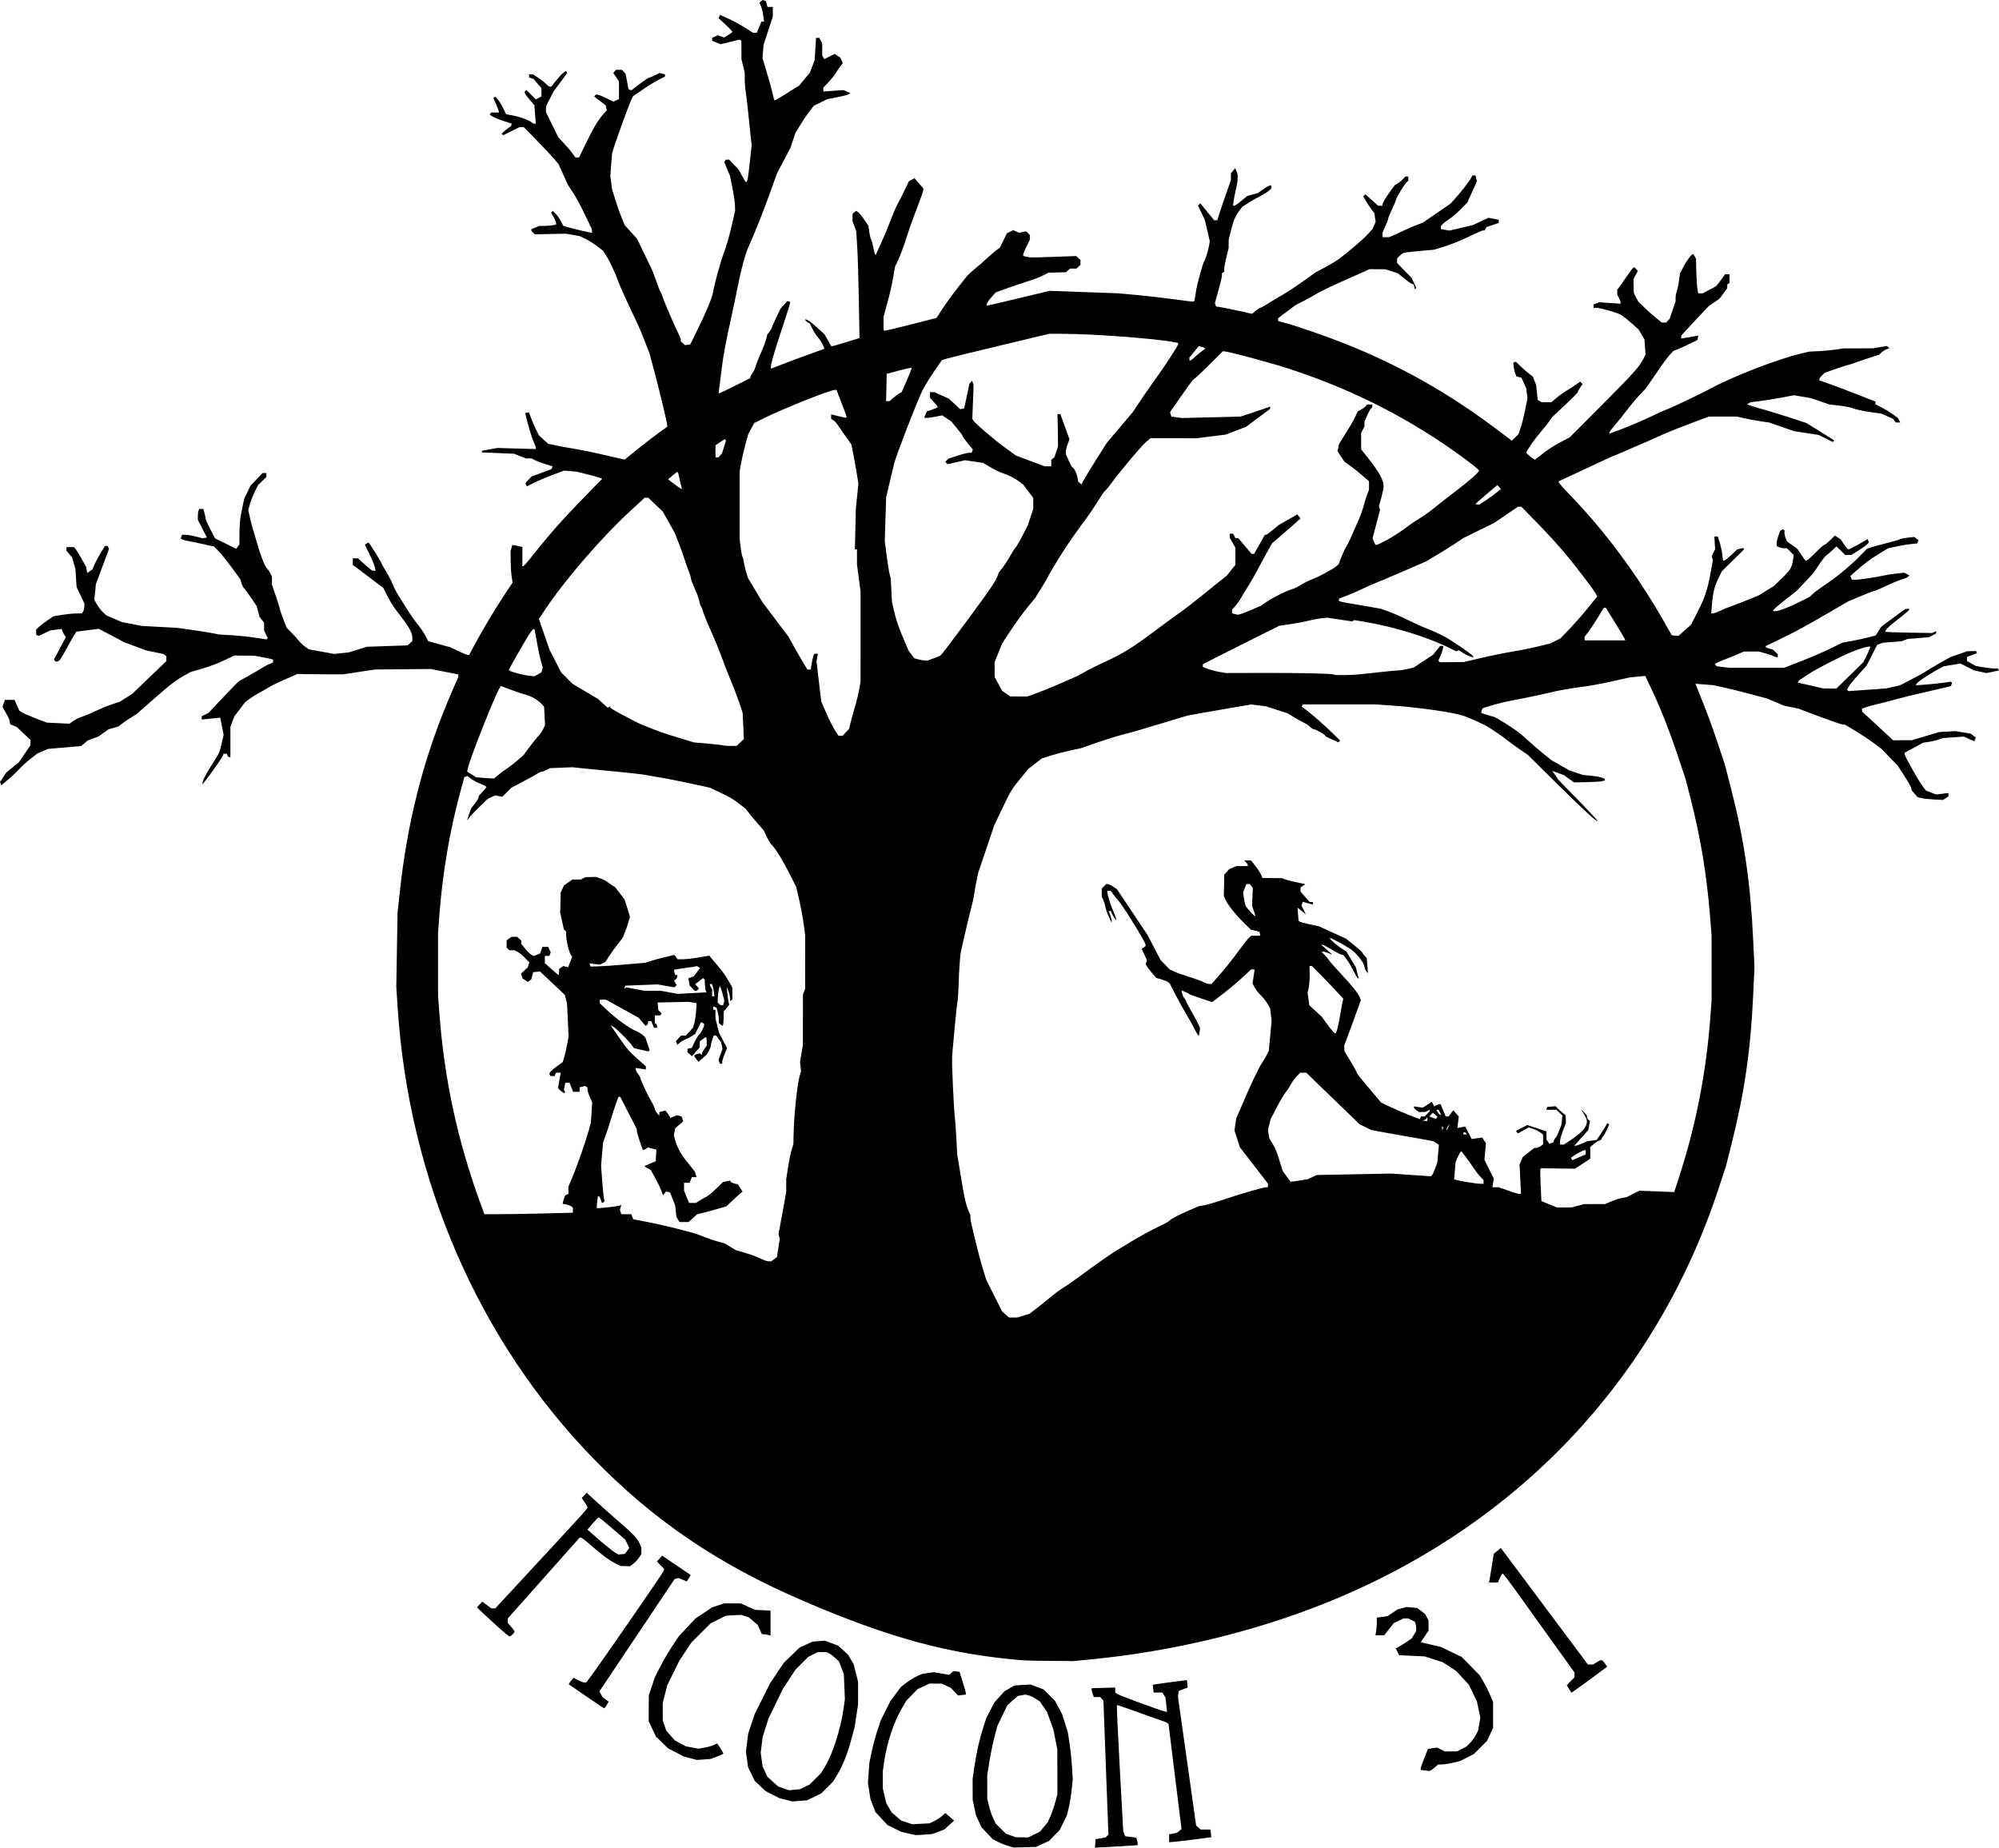 <?xml version="1.0" encoding="UTF-8" standalone="no"?>
<svg xmlns="http://www.w3.org/2000/svg" width="1780.217" height="1645.313" id="svg2">
	<defs id="defs4" />
	<g transform="translate(719.47,426.433)">
		<path style="fill:#000000"
			d="m 178.714,1217.484 c -2.475,-0.703 -6.657,-2.361 -9.293,-3.685 l -4.793,-2.406 -5.011,-5.299 -5.011,-5.299 -2.48,-5.418 -2.48,-5.418 -1.448,-6.835 -1.448,-6.835 -0.017,-9.372 -0.017,-9.372 1.55,-10.628 c 1.882,-12.898 4.618,-24.94 8.095,-35.628 l 2.603,-8 3.537,-6.821 3.537,-6.821 4.454,-4.954 4.455,-4.954 4.49,-2.631 4.49,-2.631 7.144,-0.442 7.144,-0.442 5.83,2.2 5.83,2.2 5.17,5.176 5.17,5.176 3.15,5.972 3.15,5.972 2.498,8 2.498,8 1.529,10 c 0.841,5.5 1.827,14.95 2.19,21 l 0.661,11 -1.116,9.965 c -0.614,5.481 -1.813,12.681 -2.665,16 l -1.549,6.035 -3.134,6.4 -3.134,6.4 -4.769,4.896 -4.769,4.896 -5.77,2.667 -5.77,2.667 -10,0.273 -10,0.273 -4.5,-1.279 z m 22.814,-10.288 5.207,-2.595 3.467,-4.232 3.468,-4.232 2.386,-5.423 c 1.312,-2.983 3.235,-8.573 4.272,-12.424 l 1.885,-7 -0.046,-20 -0.046,-20 -1.759,-8.872 -1.759,-8.872 -2.85,-7.81 -2.85,-7.81 -3.165,-4.6 -3.165,-4.6 -3.68,-2.407 c -2.024,-1.324 -4.92,-2.709 -6.436,-3.078 l -2.757,-0.671 -3.38,0.634 -3.38,0.634 -4.647,4.09 -4.647,4.09 -4.403,9.136 -4.403,9.136 -2.538,9.5 c -1.396,5.225 -3.449,15.125 -4.563,22 l -2.026,12.5 0.015,10.5 0.015,10.5 1.467,6.223 c 0.807,3.422 2.473,8.372 3.703,11 l 2.236,4.777 4.585,4.601 4.585,4.601 4.447,1.57 4.446,1.57 5.554,0.079 5.554,0.079 5.207,-2.595 z m 54.373,7.912 0.313,-3.772 4.446,-0.753 4.446,-0.754 1.264,-1.269 1.264,-1.269 -2.223,-59.613 -2.223,-59.613 -1.359,-1.637 -1.359,-1.637 -2.902,0 -2.902,0 -0.975,-2.565 c -0.536,-1.411 -0.975,-3.182 -0.975,-3.936 l 0,-1.371 10.502,-0.314 10.502,-0.314 0,2.227 0,2.227 2.25,1.441 c 2.279,1.46 35.883,13.859 41.064,15.152 l 2.814,0.702 -0.676,-6.374 -0.676,-6.374 -1.411,-2.25 -1.411,-2.25 -3.868,0 -3.868,0 -0.408,-3.493 -0.408,-3.493 3.048,-0.492 c 4.088,-0.66 25.778,-3.522 26.695,-3.522 l 0.727,0 0.313,3.25 0.313,3.25 -4,1.523 -4,1.523 -0.311,2.673 -0.311,2.673 8.085,57.305 8.085,57.305 2.087,1.75 2.087,1.75 4.28,0 4.28,0 0.396,3.392 0.396,3.392 -12.261,1.643 c -6.744,0.904 -15.197,1.917 -18.787,2.252 l -6.526,0.609 0,-3.533 0,-3.533 3.429,-0.643 3.429,-0.643 2.079,-1.718 2.079,-1.718 -5.783,-46.726 -5.783,-46.726 -0.974,-0.901 c -0.536,-0.496 -3.449,-1.686 -6.474,-2.645 -3.025,-0.959 -12.833,-4.444 -21.795,-7.745 -8.962,-3.3 -16.498,-5.798 -16.745,-5.55 -0.248,0.248 0.921,25.615 2.597,56.372 l 3.048,55.921 0.908,2.21 0.908,2.21 4.954,0.657 4.954,0.657 0.572,2.132 c 0.315,1.173 0.578,2.657 0.586,3.297 l 0.014,1.165 -7.25,0.551 c -3.987,0.303 -12.566,0.812 -19.063,1.13 l -11.813,0.579 0.313,-3.772 z m -166.187,-8.82 -6.5,-1.471 -6.159,-3.031 -6.159,-3.031 -5.392,-5.824 -5.392,-5.824 -2.207,-5.768 -2.207,-5.768 -1.116,-7.14 -1.116,-7.14 0.617,-8.81 0.617,-8.81 1.978,-9.69 c 1.088,-5.329 3.397,-13.964 5.131,-19.189 l 3.153,-9.5 4.261,-8.5 4.261,-8.5 4.754,-6.323 4.754,-6.323 5.156,-3.893 c 2.836,-2.141 7.16,-4.764 9.61,-5.828 l 4.454,-1.936 5.043,-0.664 5.043,-0.664 6.756,1.177 6.756,1.176 1.863,-1.686 1.863,-1.686 2.747,0.325 2.747,0.325 2.821,9 c 1.552,4.95 2.831,9.513 2.842,10.141 l 0.02,1.141 -3.499,0.408 -3.499,0.408 -3.251,-3.421 -3.251,-3.421 -4,-1.856 -4,-1.856 -5.5,-0.012 -5.5,-0.012 -5.287,2.461 -5.287,2.461 -4.95,5.082 -4.95,5.082 -3.959,6.697 c -7.343,12.419 -13.603,31.438 -15.985,48.564 l -1.082,7.777 0.015,7.678 0.015,7.678 1.529,6.487 1.529,6.486 2.449,4.18 2.449,4.18 4.148,3.55 4.148,3.55 4.927,1.637 4.927,1.636 7.682,-0.368 7.682,-0.368 4.5,-2.211 c 2.475,-1.216 5.663,-3.296 7.086,-4.622 l 2.586,-2.411 3.914,3.392 3.914,3.392 -4.332,3.955 -4.332,3.955 -5.51,2.062 -5.51,2.062 -7.157,0.464 -7.157,0.464 -6.5,-1.471 z m -109.218,-29.993 -5.718,-1.443 -6.158,-3.109 -6.158,-3.109 -4.882,-4.567 -4.882,-4.567 -2.981,-6.105 -2.981,-6.105 -0.961,-6.927 -0.961,-6.927 1.006,-8.073 1.006,-8.073 2.9,-8.675 2.9,-8.675 6.94,-13.853 6.94,-13.853 6.007,-8.971 6.007,-8.971 7.022,-6.771 7.021,-6.771 5.826,-2.676 5.826,-2.676 5.5,-0.395 5.5,-0.395 5.919,2.227 5.919,2.227 4.402,4.058 4.402,4.058 2.428,4.144 2.428,4.144 2.001,7.824 2.001,7.824 -0.01,10.09 -0.01,10.09 -1.506,10 -1.506,10 -2.938,11 c -3.484,13.045 -7.625,23.412 -12.665,31.709 l -3.674,6.049 -5.269,5.269 -5.269,5.269 -6.331,3.079 -6.331,3.079 -6.5,0.497 -6.5,0.497 -5.718,-1.443 z m 16.73,-11.509 4.281,-2.072 5.141,-5.141 5.141,-5.141 3.412,-5.617 c 6.904,-11.365 13.973,-33.463 16.582,-51.833 l 1.18,-8.309 -0.482,-11.191 -0.482,-11.191 -2.139,-5.551 -2.139,-5.551 -3.252,-3.079 c -1.789,-1.693 -4.235,-3.583 -5.437,-4.199 l -2.184,-1.12 -4.106,0 -4.106,0 -4.165,2.125 -4.165,2.125 -5.71,5.71 -5.71,5.71 -5.593,8.581 -5.593,8.581 -6.385,13.119 -6.385,13.119 -2.609,8.216 -2.609,8.216 -0.869,7 -0.87,7 0.854,6.223 0.854,6.224 2.133,4.537 2.133,4.537 4.801,4.317 4.801,4.317 4.833,1.667 4.833,1.667 4.865,-0.462 4.865,-0.461 4.281,-2.072 z m 551.739,-14.718 -3.25,-0.403 0,-1.159 c 0,-0.638 1.454,-4.849 3.231,-9.358 l 3.231,-8.198 4.057,-0.608 4.056,-0.608 3.462,1.749 3.463,1.749 5.5,-0.064 5.5,-0.064 4.135,-2.117 4.134,-2.117 3.154,-3.154 c 1.735,-1.735 4.066,-4.942 5.181,-7.127 l 2.027,-3.973 0.998,-5.668 0.999,-5.668 -1.522,-7.302 -1.522,-7.302 -3.563,-7.407 -3.563,-7.407 -5.729,-6.206 -5.729,-6.206 -5.922,-3.839 -5.922,-3.839 -8.078,-2.594 -8.078,-2.594 -11.297,-0.537 -11.298,-0.537 -1.585,-3.064 -1.585,-3.064 1.154,-0.385 c 0.635,-0.211 3.821,-2.166 7.08,-4.342 l 5.927,-3.958 2.052,-3.32 2.052,-3.32 0,-2.55 c 0,-1.403 -0.28,-3.279 -0.621,-4.169 l -0.621,-1.619 -2.829,-1.463 -2.829,-1.463 -2.234,0 -2.234,0 -4.333,2.098 -4.333,2.098 -4.219,5.402 -4.219,5.402 -3.894,0 -3.894,0 0.62,-3.75 c 0.341,-2.062 0.625,-5.604 0.631,-7.871 l 0.011,-4.121 4.75,-0.648 4.75,-0.648 4.405,-2.984 4.405,-2.984 4.087,-1.101 4.087,-1.101 4.715,0.453 4.715,0.453 3.543,2.703 3.543,2.703 1.499,2.899 1.499,2.899 0,4.449 0,4.449 -3.463,5.146 -3.463,5.146 1.213,0.372 c 0.667,0.205 4.588,1.13 8.713,2.056 l 7.5,1.684 9.5,4.524 9.5,4.524 8,8.16 8,8.16 3.355,5.686 c 1.845,3.127 4.545,8.511 6,11.964 l 2.645,6.279 0,11.5 0,11.5 -2.716,5.795 -2.716,5.795 -5.844,5.844 -5.844,5.844 -6.18,3.12 -6.18,3.12 -6.26,1.476 c -3.443,0.812 -7.835,1.501 -9.76,1.532 l -3.5,0.055 -3.462,2.959 c -1.904,1.628 -3.929,2.887 -4.5,2.799 -0.571,-0.088 -2.5,-0.342 -4.288,-0.563 z m -653.605,-10.799 -5.855,-1.479 -7.073,-3.717 -7.073,-3.717 -5.344,-5.218 -5.344,-5.218 -3.228,-6.815 -3.228,-6.815 0.063,-11.5 0.063,-11.5 2.668,-8.053 2.668,-8.053 4.814,-9.447 c 2.647,-5.196 7.482,-13.455 10.744,-18.354 l 5.93,-8.906 7.372,-7.836 7.372,-7.836 7.331,-4.903 7.331,-4.903 5.322,-1.806 5.322,-1.806 7.5,0.01 7.5,0.01 6.5,2.87 6.5,2.87 4.5,0.189 c 2.475,0.104 5.513,0.249 6.75,0.322 l 2.25,0.133 0,11.117 0,11.117 -2.25,-0.603 c -1.238,-0.332 -2.969,-0.609 -3.848,-0.617 l -1.598,-0.014 -1.842,-4.085 -1.842,-4.085 -3.955,-3.386 -3.955,-3.386 -3.446,-1.137 -3.446,-1.137 -6.725,0.38 -6.725,0.38 -6.824,3.359 -6.823,3.359 -8.633,8.618 -8.633,8.618 -5.296,8 -5.296,8 -5.417,11 -5.417,11 -2.013,7.91 -2.013,7.91 0,7.662 0,7.662 1.575,4.623 1.575,4.623 3.82,4.339 3.82,4.339 4.855,2.63 4.855,2.63 5.75,1.053 5.75,1.053 5.744,-1.062 c 3.159,-0.584 6.867,-1.65 8.24,-2.37 l 2.496,-1.308 2.756,4.154 c 1.516,2.284 2.758,4.459 2.76,4.832 0,0.373 -2.554,1.635 -5.68,2.805 l -5.684,2.127 -6.066,0.423 -6.066,0.423 -5.855,-1.479 z m -92.745,-55.109 c -8.47,-5.847 -15.493,-10.702 -15.606,-10.789 -0.113,-0.087 0.807,-1.428 2.045,-2.981 l 2.251,-2.823 3.94,2.112 c 2.167,1.161 4.72,2.112 5.673,2.112 l 1.732,0 3.907,-5.25 c 9.879,-13.275 64.505,-92.364 64.938,-94.019 l 0.487,-1.861 -3.2,-3.302 -3.2,-3.302 2.317,-2.598 2.317,-2.598 12.703,8.618 12.703,8.618 -0.92,1.597 c -0.506,0.878 -1.305,2.17 -1.776,2.87 l -0.857,1.273 -3.75,-1.567 -3.75,-1.567 -1.677,0.555 -1.677,0.555 -33.439,49.952 -33.439,49.952 1.403,2.621 1.403,2.621 2.725,1.94 2.725,1.94 -1.689,2.969 c -0.929,1.633 -1.959,2.972 -2.289,2.975 -0.33,0 -7.53,-4.778 -16,-10.625 z m 875.261,-6.582 -2.08,-3.285 3.459,-3.543 3.459,-3.543 0,-2.147 0,-2.147 -20.683,-28.811 c -11.376,-15.846 -25.596,-35.673 -31.601,-44.061 -6.005,-8.387 -11.254,-15.25 -11.665,-15.25 -0.411,0 -1.559,1.8 -2.551,4 l -1.804,4 -3.928,0 -3.928,0 0.558,-2.75 c 0.307,-1.512 1.252,-7.25 2.1,-12.75 l 1.542,-10 3.177,-2.636 3.177,-2.636 38.766,51.886 38.766,51.886 2.286,0 2.286,0 3.274,-1.996 c 4.267,-2.602 4.7,-2.543 7.206,0.976 l 2.116,2.972 -13.298,9.873 c -7.314,5.43 -14.481,10.634 -15.927,11.564 l -2.629,1.691 -2.08,-3.285 z m -485.662,-25.448 c -65.794,-5.357 -118.731,-19.625 -196,-52.825 -76.109,-32.702 -133.723,-71.788 -187.611,-127.276 -101.958,-104.986 -163.937,-247.941 -173.948,-401.214 l -1.207,-18.477 0.559,-33.023 0.559,-33.023 2.057,-19 c 6.598,-60.96 20.39,-115.649 42.641,-169.083 3.58,-8.597 7.17,-16.91 7.979,-18.474 0.809,-1.564 1.47,-3.452 1.47,-4.196 l 0,-1.353 -12.25,-2.447 -12.25,-2.447 -25,0.244 -25,0.244 -14,2.128 -14,2.128 -12,0.02 c -6.6,0.011 -15.822,-0.061 -20.493,-0.161 l -8.493,-0.181 -2.007,0.979 c -1.104,0.538 -5.832,2.614 -10.507,4.613 -4.675,1.999 -10.525,4.891 -13,6.427 -2.475,1.536 -6.525,3.857 -9,5.157 -2.475,1.3 -6.179,3.641 -8.231,5.202 l -3.731,2.838 -4.706,6.181 -4.706,6.181 -1.813,4.761 -1.813,4.761 0,13.489 0,13.489 -1.031,0 c -0.567,0 -1.29,-0.675 -1.607,-1.5 l -0.576,-1.5 -1.367,0 -1.367,0 -1.601,3.096 c -1.446,2.795 -10.515,15.57 -15.551,21.904 l -1.988,2.5 0.548,-2.69 c 0.548,-2.692 3.997,-8.927 10.127,-18.31 4.166,-6.377 5.036,-8.495 6.877,-16.743 l 1.505,-6.743 -1.077,-5.257 c -0.592,-2.891 -1.279,-6.31 -1.526,-7.597 l -0.449,-2.34 -5.208,0.541 c -2.865,0.298 -6.558,0.676 -8.208,0.84 l -3,0.299 0,-1.487 0,-1.487 2.994,-1.435 2.994,-1.435 7.506,-8.041 c 4.128,-4.423 10.212,-10.789 13.52,-14.148 l 6.014,-6.107 6.986,-3.81 c 3.842,-2.096 9.236,-5.24 11.986,-6.987 2.75,-1.747 6.463,-3.768 8.25,-4.491 l 3.25,-1.315 0,-1.311 0,-1.311 -1.75,-0.516 c -0.963,-0.284 -4.675,-1.047 -8.25,-1.697 l -6.5,-1.181 -9.019,-0.12 -9.019,-0.12 -6.481,3.18 c -7.554,3.706 -14.534,6.322 -24.981,9.363 l -7.5,2.183 -4.151,2.312 c -9.009,5.018 -13.001,8.042 -28.142,21.311 l -15.722,13.779 -5.993,3.796 c -3.296,2.088 -6.893,4.57 -7.993,5.516 l -2,1.72 -4.5,1.278 -4.5,1.278 -4.5,3.217 -4.5,3.217 -4.79,1.772 -4.79,1.772 -2.935,2.47 -2.935,2.47 -14.781,1.278 -14.781,1.278 -4.751,2.101 -4.751,2.101 -5.743,4.42 c -3.159,2.431 -7.768,6.617 -10.243,9.303 -2.475,2.686 -7.093,7.042 -10.263,9.681 l -5.763,4.797 -0.579,-1.509 -0.579,-1.509 2.842,-4.23 2.842,-4.23 5.5,-4.437 5.5,-4.437 5.215,-7.622 5.215,-7.622 0.035,-2.383 0.035,-2.383 -6.169,-5.816 -6.169,-5.816 -2.844,-1.178 -2.844,-1.178 -0.547,-2.623 c -0.301,-1.443 -0.965,-3.298 -1.477,-4.123 -0.511,-0.825 -1.824,-3.15 -2.918,-5.166 l -1.988,-3.666 1.075,-3.084 1.075,-3.084 4.279,0 4.279,0 2.103,4.75 2.103,4.75 2.27,1.558 c 1.249,0.857 6.77,3.283 12.27,5.39 l 10,3.832 10.027,0.481 10.027,0.481 3.9,-2.647 c 2.145,-1.456 5.058,-2.922 6.473,-3.258 1.415,-0.336 5.273,-1.847 8.573,-3.356 11.673,-5.34 15.059,-6.745 20.5,-8.504 l 5.5,-1.778 5.621,-3.599 5.621,-3.599 15.116,-14.5 15.116,-14.5 0.013,-2.128 0.013,-2.128 -1.25,-1.033 -1.25,-1.033 -7.75,-1.598 -7.749,-1.598 -9.751,-3.647 -9.751,-3.647 -11.346,-5.963 -11.346,-5.963 -4.904,0.618 c -2.697,0.34 -7.186,0.903 -9.976,1.252 l -5.072,0.634 -2.37,3.755 c -1.304,2.065 -4.244,7.292 -6.535,11.616 -2.29,4.324 -4.861,8.648 -5.713,9.611 -1.718,1.942 -3.796,2.275 -4.732,0.76 l -0.612,-0.99 5.303,-9.968 5.303,-9.968 -1.279,-1.792 c -0.704,-0.985 -1.552,-2.613 -1.886,-3.617 l -0.607,-1.825 -5.114,0.699 -5.114,0.699 -4.978,2.396 -4.978,2.396 -1.272,-0.488 -1.272,-0.488 0,-2.344 0,-2.344 2.75,-2.54 c 1.512,-1.397 4.997,-4.053 7.743,-5.902 l 4.993,-3.362 7.507,-1.232 c 4.129,-0.678 9.854,-1.256 12.722,-1.285 l 5.215,-0.053 1.035,-1.934 c 0.569,-1.064 1.035,-3.042 1.035,-4.396 l 0,-2.462 -3.489,-7.354 -3.489,-7.354 -0.52,-8 -0.52,-8 -1.499,-5.184 -1.499,-5.184 -2.491,-2.961 -2.491,-2.961 0,-1.606 0,-1.606 3.345,0 3.345,0 1.494,1.75 c 0.822,0.963 3.254,4.9 5.405,8.75 l 3.911,7 0.5,2.778 0.5,2.778 2.336,-1.645 2.336,-1.645 1.937,-4.52 c 1.066,-2.486 3.566,-7.158 5.557,-10.383 l 3.619,-5.864 1.251,0 1.251,0 0.528,1.377 0.528,1.377 -5.817,15.592 -5.817,15.592 -0.705,7.021 -0.705,7.021 2.511,4.259 c 1.381,2.343 3.789,5.447 5.351,6.899 l 2.839,2.64 7,3.018 7,3.018 9,1.694 9,1.694 15.5,0.839 15.5,0.839 11.5,1.574 c 6.325,0.866 14.875,2.208 19,2.984 l 7.5,1.41 10.5,0.595 c 5.775,0.327 15.144,1.304 20.821,2.17 l 10.321,1.575 0.56,-0.56 0.56,-0.56 -1.631,-3.437 -1.631,-3.437 0,-3.464 0,-3.464 -2.049,-2.604 -2.049,-2.604 -1.245,-4.78 -1.245,-4.78 -5.19,-7.681 c -2.855,-4.225 -5.614,-7.943 -6.133,-8.264 -0.519,-0.321 -1.486,-2.264 -2.149,-4.319 l -1.206,-3.736 -7.287,-10 c -4.008,-5.5 -9.236,-12.034 -11.617,-14.519 l -4.331,-4.519 -10,-2.211 c -5.5,-1.216 -11.575,-2.452 -13.5,-2.746 -1.925,-0.294 -4.128,-0.932 -4.896,-1.419 l -1.396,-0.884 0.614,-1.601 0.614,-1.601 3.137,0 c 1.725,0 5.838,0.7 9.139,1.555 l 6.003,1.555 1.934,-0.305 1.934,-0.305 -4.042,-7.934 -4.042,-7.934 0,-3.234 c 0,-1.779 0.273,-3.946 0.607,-4.816 l 0.607,-1.582 1.846,0 1.846,0 1.041,3.75 c 0.573,2.062 1.044,4.356 1.047,5.097 0,0.741 1.875,4.941 4.16,9.334 l 4.155,7.986 9.418,4.666 9.418,4.667 1.427,-1.941 1.427,-1.941 0.06,-9.559 c 0.033,-5.257 0.418,-11.584 0.856,-14.059 2.095,-11.842 3.376,-17.628 4.204,-19 0.498,-0.825 1.74,-3.309 2.759,-5.521 l 1.854,-4.021 5.505,-5.729 5.505,-5.729 1.629,0 1.629,0 0,1.804 0,1.804 -3.591,3.446 -3.591,3.446 -2.824,5.552 c -1.553,3.054 -3.562,8.09 -4.463,11.191 l -1.639,5.638 1.475,6.809 c 0.811,3.745 1.946,8.159 2.523,9.809 0.577,1.65 2.24,7.275 3.698,12.5 3.124,11.2 7.178,21.561 9.043,23.108 0.73,0.606 2.012,2.474 2.849,4.15 l 1.521,3.048 0.01,3.596 0.01,3.596 3.493,10.264 c 1.921,5.645 3.493,10.722 3.493,11.282 0,0.56 1.357,4.537 3.016,8.839 l 3.016,7.821 4.739,4.896 c 2.607,2.693 5.637,6.034 6.734,7.423 1.097,1.39 3.426,3.536 5.176,4.769 l 3.181,2.242 11.303,2.035 11.303,2.035 6.515,-0.69 6.515,-0.69 8,-2.497 8,-2.497 18.147,-0.618 18.147,-0.618 2.103,-1.905 2.103,-1.905 0,-2.78 c 0,-5.139 -2.445,-9.298 -15.122,-25.718 -1.992,-2.58 -5.247,-7.927 -7.232,-11.882 l -3.61,-7.19 -2.565,-1.81 c -1.41,-0.995 -6.363,-4.735 -11.006,-8.31 -4.643,-3.575 -9.572,-7.309 -10.953,-8.297 l -2.51,-1.797 0,-2.953 0,-2.953 2.311,0 2.312,0 2.405,2.25 c 1.323,1.238 4.15,3.712 6.283,5.5 l 3.878,3.25 1.53,0 1.53,0 -0.616,-3.079 c -0.339,-1.693 -2.488,-6.912 -4.777,-11.597 l -4.162,-8.518 1.402,-0.888 c 0.771,-0.488 1.662,-0.895 1.979,-0.903 0.564,-0.015 11.924,18.38 11.924,19.309 0,0.259 1.841,3.501 4.091,7.205 2.25,3.703 4.744,8.584 5.542,10.847 0.798,2.263 3.306,7.041 5.572,10.619 2.267,3.578 5.944,9.43 8.173,13.005 2.229,3.575 5.912,8.75 8.184,11.5 2.272,2.75 5.375,7.321 6.894,10.159 l 2.762,5.159 9.964,2.733 9.964,2.733 7.008,3.359 c 3.855,1.847 7.56,3.359 8.234,3.359 l 1.226,0 4.369,-8.25 c 6.465,-12.207 19.393,-33.821 27.307,-45.652 l 6.958,-10.402 -0.815,-5.598 c -0.448,-3.079 -0.842,-9.423 -0.874,-14.098 l -0.059,-8.5 0.762,-2.723 0.762,-2.723 3.238,0.559 c 1.781,0.307 3.8,0.731 4.488,0.941 l 1.25,0.382 0,8.531 0,8.531 0.833,0 c 0.458,0 4.641,-4.838 9.295,-10.75 13.54,-17.199 26.179,-31.475 44.168,-49.886 l 16.796,-17.189 -0.836,-0.517 c -0.46,-0.284 -5.543,-1.71 -11.296,-3.169 l -10.46,-2.652 -5.677,-0.488 -5.677,-0.488 -9.823,3.679 c -5.402,2.023 -12.88,5.19 -16.617,7.036 l -6.794,3.358 -0.586,-1.527 -0.586,-1.527 2.8,-2.923 2.8,-2.923 4.58,-1.637 c 2.519,-0.9 6.486,-2.371 8.816,-3.268 l 4.236,-1.631 0.472,-1.223 0.472,-1.223 -6.425,-1.985 c -3.534,-1.092 -7.768,-2.679 -9.409,-3.527 l -2.983,-1.543 -2.513,0 -2.513,0 -5.263,-2.074 -5.263,-2.074 -14.274,-0.578 -14.274,-0.578 0,-0.756 0,-0.756 6.895,-1.232 6.895,-1.232 17.105,0.494 17.105,0.494 0,-1.165 c 0,-0.641 -0.851,-2.937 -1.891,-5.102 -1.511,-3.147 -5.195,-15.495 -7.272,-24.378 l -0.337,-1.441 1.657,-0.365 1.657,-0.365 2.087,5.577 c 1.147,3.067 3.179,7.733 4.515,10.369 l 2.428,4.792 4.053,3.661 4.053,3.661 2.775,0.582 c 1.526,0.32 4.575,0.969 6.775,1.443 2.2,0.473 8.5,1.6 14,2.504 5.5,0.904 15.625,2.956 22.5,4.56 6.875,1.604 14.662,3.385 17.306,3.956 l 4.806,1.039 12.194,-9.793 c 6.707,-5.386 15.232,-11.958 18.944,-14.604 l 6.75,-4.811 0,-1.228 c 0,-2.084 -6.72,-30.227 -11.366,-47.596 l -4.413,-16.5 -4.486,-11.527 c -2.467,-6.34 -5.599,-13.765 -6.96,-16.5 -1.361,-2.735 -3.186,-6.548 -4.055,-8.473 -0.87,-1.925 -3.688,-8 -6.262,-13.5 -2.574,-5.5 -5.468,-12.25 -6.431,-15 -2.41,-6.883 -7.719,-18.077 -10.735,-22.634 l -2.506,-3.788 -5.285,-4.077 c -2.906,-2.242 -7.514,-5.153 -10.239,-6.467 l -4.954,-2.39 -6.161,-1.117 -6.161,-1.117 -13.867,0.272 -13.867,0.272 -1.626,-1.349 c -0.894,-0.742 -1.626,-1.767 -1.626,-2.278 l 0,-0.929 3.468,-1.449 3.468,-1.449 4.407,0 c 2.424,0 5.813,-0.281 7.532,-0.625 l 3.125,-0.625 0,-1.427 c 0,-0.785 -1.005,-3.173 -2.234,-5.308 l -2.234,-3.881 0.738,-0.738 0.738,-0.738 2.403,2.258 c 1.322,1.242 3.457,4.244 4.745,6.672 l 2.342,4.414 5.001,1.377 c 6.016,1.657 18.703,4.626 19.751,4.622 l 0.75,-0.003 0,-1.596 c 0,-0.878 -0.635,-2.79 -1.412,-4.25 -0.777,-1.46 -3.509,-7.125 -6.071,-12.589 -2.563,-5.464 -6.739,-13.114 -9.281,-17 l -4.621,-7.065 -4.236,-9.31 -4.236,-9.31 -3.479,-4.19 c -1.914,-2.304 -8.865,-9.702 -15.447,-16.44 l -11.967,-12.25 -1.865,0 -1.865,0 -7.312,3.613 -7.312,3.613 -0.696,-0.696 -0.696,-0.696 3.126,-2.793 c 1.719,-1.536 3.598,-2.961 4.174,-3.167 0.577,-0.206 1.195,-0.964 1.374,-1.684 l 0.325,-1.309 -7.273,-2.34 c -4,-1.287 -8.402,-3.08 -9.782,-3.984 l -2.509,-1.644 0.591,-0.956 0.591,-0.956 3.441,0 3.441,0 0,-0.971 c 0,-0.534 -1.096,-3.45 -2.436,-6.48 l -2.436,-5.509 0.907,-0.561 0.907,-0.561 2.229,2.564 c 1.226,1.41 3.377,4.913 4.779,7.784 l 2.55,5.22 5.732,1.114 c 6.797,1.321 14.641,4.132 16.847,6.037 0.868,0.75 2.092,1.363 2.719,1.363 l 1.14,0 -0.625,-8.25 -0.625,-8.25 -4.344,-5.108 c -4.329,-5.09 -5.1,-6.807 -3.502,-7.794 l 0.842,-0.52 4.167,4.126 4.167,4.126 2.491,-1.333 2.491,-1.333 0,-3.651 0,-3.651 -3.528,-4.121 -3.528,-4.121 -1.972,-0.626 -1.972,-0.626 0,-1.433 0,-1.433 1.662,0 1.663,0 4.645,2.981 c 2.555,1.639 5.71,4.114 7.012,5.5 1.302,1.386 2.896,2.519 3.543,2.519 l 1.176,0 4.399,-5.536 c 2.42,-3.045 5.388,-6.19 6.597,-6.989 l 2.198,-1.453 0.544,0.881 0.544,0.881 -6.021,8.105 -6.021,8.105 -3.466,6.753 -3.466,6.753 0,2.602 0,2.602 5.516,11.239 5.516,11.239 5.309,5.659 c 2.92,3.113 6.318,7.122 7.552,8.909 l 2.244,3.25 1.682,-0.011 1.682,-0.011 5.429,-11.239 c 6.958,-14.405 11.461,-22.058 15.813,-26.875 l 3.478,-3.85 -0.57,-2.271 -0.57,-2.271 -5.035,-3.84 -5.035,-3.84 0.554,-0.896 c 0.934,-1.511 3.075,-1.026 9.928,2.248 l 6.582,3.144 2.463,-1.122 2.463,-1.122 0,-7.882 0,-7.882 -2.538,-3.741 -2.538,-3.741 1.161,-1.399 1.161,-1.399 2.723,0 2.723,0 1.608,1.776 1.607,1.776 1.298,6.851 1.297,6.851 1.278,0.491 1.278,0.491 7.334,-5.618 c 4.034,-3.09 7.762,-5.618 8.285,-5.618 0.523,0 2.887,-0.936 5.254,-2.079 l 4.304,-2.079 2.384,0.598 2.384,0.598 0,0.967 0,0.967 -5.75,2.937 c -3.163,1.615 -9.575,5.559 -14.25,8.764 l -8.5,5.827 -1.68,3.5 c -1.926,4.011 -14.101,37.493 -15.818,43.5 l -1.143,4 -0.794,10 -0.794,10 0.826,6 0.826,6 2.933,9.527 c 1.613,5.24 4.149,12.417 5.636,15.95 l 2.703,6.422 5.49,6.05 5.49,6.05 5.001,10.5 c 2.751,5.775 5.912,12.251 7.024,14.391 1.113,2.14 3.313,7.707 4.889,12.37 1.576,4.663 3.268,8.987 3.759,9.609 0.491,0.621 1.452,2.93 2.135,5.13 1.398,4.502 11.87,28.585 15.105,34.736 0.502,0.955 0.913,2.348 0.913,3.095 l 0,1.359 1.917,1.735 1.918,1.735 2.332,-0.33 2.333,-0.33 5,-10.141 c 9.507,-19.284 14.396,-31.057 15.444,-37.192 1.171,-6.861 6.661,-26.826 9.12,-33.167 2.632,-6.786 5.09,-15.452 8.085,-28.5 l 2.296,-10 -0.188,-5.139 c -0.103,-2.826 -1.129,-9.801 -2.279,-15.5 l -2.092,-10.361 -2.556,-6.163 -2.556,-6.163 0.672,-1.087 0.672,-1.087 1.509,0 1.51,0 4.306,4.494 4.306,4.494 2.876,5.504 c 1.582,3.027 3.165,5.505 3.519,5.506 1.221,0.005 1.804,-3.062 3.426,-18.031 l 1.628,-15.024 -0.559,-4.222 c -0.307,-2.322 -1.231,-11.242 -2.052,-19.821 -0.822,-8.58 -1.961,-18.48 -2.532,-22 -0.571,-3.52 -1.049,-9.1 -1.062,-12.4 l -0.023,-6 -1.449,-6 -1.449,-6 -0.036,-8.191 -0.036,-8.191 -0.858,-0.53 -0.858,-0.53 -8.418,2.078 -8.418,2.078 -3.724,-1.556 -3.724,-1.556 0.01,-1.301 0.01,-1.301 2.501,-1.16 2.501,-1.16 2.741,1.03 2.741,1.03 3.75,-2.219 c 2.062,-1.22 3.75,-2.535 3.75,-2.922 0,-0.387 -2.751,-3.259 -6.114,-6.383 l -6.114,-5.68 0.579,-1.509 0.579,-1.509 7.724,3.52 c 4.248,1.936 10.869,5.532 14.712,7.991 l 6.987,4.471 1.69,0 1.69,0 2.078,-5 2.078,-5 1.149,0 1.149,0 -0.705,-5.25 c -0.388,-2.888 -1.296,-6.686 -2.018,-8.441 l -1.313,-3.191 1.411,-1.171 1.411,-1.171 1.483,0.569 1.483,0.569 0.638,2.543 0.638,2.543 2.392,0 2.392,0 0,4.348 0,4.348 -4.105,12.402 -4.105,12.402 -0.493,6 -0.493,6 3.467,11.5 c 1.907,6.325 4.25,14.762 5.207,18.75 l 1.739,7.25 0.804,0 c 0.442,0 5.456,-2.936 11.142,-6.524 l 10.338,-6.524 4.769,-5.726 4.769,-5.726 2.094,-5.5 2.094,-5.5 0.638,-10 0.637,-10 1.47,0 1.47,0 1.265,2.5 1.265,2.5 0.03,5.5 0.03,5.5 0.922,1.458 0.922,1.458 4.601,-2.298 4.601,-2.298 2.507,1.642 2.507,1.642 1.128,2.476 1.128,2.476 -2.167,2.721 c -1.192,1.497 -2.903,4.071 -3.803,5.721 -0.9,1.65 -3.828,5.336 -6.507,8.19 l -4.871,5.19 0,1.71 0,1.71 8.924,-0.633 8.924,-0.633 3.13,1.316 3.13,1.316 -1.304,0.976 c -0.717,0.537 -5.354,1.762 -10.304,2.723 l -9,1.747 -6,2.954 -6,2.954 -4,5.176 c -2.2,2.847 -5.907,8.356 -8.239,12.241 l -4.239,7.065 -2.159,6.5 -2.159,6.5 -5.964,11.294 -5.964,11.294 -5.829,16.206 c -6.959,19.348 -12.997,34.514 -19.985,50.206 -2.471,5.548 -6.382,20.002 -8.795,32.5 -1.115,5.775 -3.656,17.925 -5.648,27 -5.77,26.292 -7.349,34.69 -9.025,48 -0.866,6.875 -1.844,14.637 -2.173,17.25 l -0.599,4.75 0.63,0 c 0.346,0 6.709,-3.03 14.139,-6.733 l 13.496,-6.733 0,-0.863 c 0,-0.475 0.841,-2.057 1.869,-3.517 1.028,-1.46 2.179,-3.779 2.558,-5.154 0.832,-3.019 3.099,-8.75 6.131,-15.5 1.235,-2.75 2.783,-7.009 3.44,-9.465 l 1.194,-4.465 1.904,-2.42 c 1.047,-1.331 1.904,-2.783 1.904,-3.227 0,-0.444 1.786,-4.546 3.97,-9.115 l 3.97,-8.308 3.045,-3.328 3.045,-3.328 1.235,0.432 1.235,0.432 -0.347,1.896 c -0.191,1.043 -2.739,9.096 -5.662,17.896 -9.222,27.764 -12.475,39.5 -10.948,39.5 0.229,0 4.814,-1.746 10.187,-3.879 5.374,-2.133 15.845,-6.032 23.27,-8.664 7.425,-2.632 13.618,-4.867 13.763,-4.967 0.719,-0.498 -2.908,-7.354 -5.197,-9.824 -1.434,-1.547 -3.731,-5.031 -5.105,-7.743 l -2.498,-4.929 -1.982,-1.238 c -1.09,-0.681 -1.982,-1.565 -1.982,-1.965 l 0,-0.727 1.904,0.718 c 1.047,0.395 4.882,3.418 8.521,6.718 l 6.617,6 2.988,5.25 2.988,5.25 1.102,0 c 0.606,0 6.274,-1.615 12.596,-3.588 l 11.495,-3.588 -0.59,-34.162 c -0.325,-18.789 -0.987,-40.237 -1.471,-47.662 l -0.881,-13.5 -1.634,-4.376 -1.634,-4.376 0,-3.252 0,-3.252 1.584,-1.314 1.584,-1.314 1.666,1.041 c 0.916,0.573 3.387,3.543 5.49,6.6 l 3.824,5.559 0.739,5.342 c 0.406,2.938 1.221,6.242 1.81,7.342 0.589,1.1 1.399,4.025 1.8,6.5 0.401,2.475 1.04,5.073 1.419,5.774 l 0.691,1.274 5.091,-11.274 c 2.8,-6.201 6.584,-15.324 8.408,-20.274 1.824,-4.95 4.544,-11.25 6.043,-14 1.5,-2.75 4.377,-8.437 6.393,-12.637 l 3.667,-7.637 2.523,-1.35 2.523,-1.35 3.869,4.487 3.869,4.487 0,1.608 c 0.001,0.884 -2.432,7.859 -5.408,15.5 -2.976,7.641 -6.821,18.392 -8.546,23.892 -3.258,10.392 -7.242,20.97 -9.72,25.812 l -1.439,2.812 -1.427,8.188 c -1.706,9.79 -2.954,15.225 -6.239,27.188 l -2.472,9 -0.124,6.162 c -0.068,3.389 0.101,6.383 0.376,6.654 0.275,0.271 9.275,-1.768 20,-4.529 10.725,-2.762 21.132,-5.421 23.128,-5.909 l 3.628,-0.888 5.372,-8.202 c 4.824,-7.366 12.245,-17.294 21.002,-28.1 1.7,-2.097 5.404,-5.63 8.231,-7.85 2.827,-2.22 7.615,-6.37 10.64,-9.222 3.025,-2.852 6.791,-6.103 8.368,-7.224 l 2.869,-2.038 3.147,-6.42 3.147,-6.42 2.847,-1.365 2.847,-1.365 2.49,1.135 2.49,1.135 3.242,-0.608 3.242,-0.608 1.654,1.654 1.654,1.654 0,1.985 0,1.985 -3,6.047 c -1.65,3.326 -3,6.624 -3,7.33 l 0,1.284 3.25,0.707 c 3.593,0.781 3.313,0.782 27.075,-0.059 l 16.825,-0.595 1.925,1.742 1.925,1.742 0,2.19 0,2.19 -1.829,1.655 -1.829,1.655 -2.842,0 -2.842,0 -1.79,1.62 -1.79,1.62 -7.789,0.193 -7.789,0.193 -5.025,2.59 c -2.764,1.425 -8.389,3.6 -12.5,4.834 -4.111,1.234 -12.425,4.029 -18.475,6.209 l -11,3.965 -3.674,4.138 c -2.021,2.276 -3.891,4.925 -4.156,5.888 l -0.483,1.75 0.738,0 c 0.406,0 13.076,-2.97 28.156,-6.601 l 27.419,-6.601 30.5,1.101 30.5,1.101 17.402,1.591 c 9.571,0.875 24.646,2.617 33.5,3.871 8.854,1.254 16.372,2.125 16.707,1.937 0.335,-0.188 0.9,-2.817 1.256,-5.843 0.355,-3.025 1.29,-7.875 2.076,-10.778 0.786,-2.903 2.138,-7.902 3.003,-11.11 0.866,-3.208 2.007,-6.641 2.537,-7.631 1.59,-2.971 3.881,-10.277 4.559,-14.539 l 0.637,-4.001 -2.216,-9.499 -2.216,-9.499 -3.044,-6.278 -3.044,-6.278 1.024,-1.024 1.024,-1.024 2.899,3.453 c 1.594,1.899 4.387,5.297 6.205,7.551 l 3.306,4.098 1.368,0 1.368,0 1.465,-4.75 c 0.806,-2.612 3.54,-10.681 6.075,-17.93 l 4.61,-13.18 0,-2.959 0,-2.959 1.922,-2.361 1.922,-2.361 1.078,2.815 1.078,2.815 0,3.541 c 0,1.947 -0.632,6.081 -1.405,9.185 -0.772,3.104 -1.7,7.782 -2.061,10.394 l -0.657,4.75 1.152,0 c 0.633,0 3.474,-1.954 6.311,-4.341 l 5.16,-4.341 4.761,-1.292 4.761,-1.292 4.736,-3.367 c 2.605,-1.852 5.3,-3.367 5.989,-3.367 l 1.253,0 0,1.326 0,1.326 -2.25,2.064 c -1.238,1.135 -4.628,3.254 -7.533,4.708 -2.906,1.454 -7.719,4.202 -10.696,6.107 l -5.413,3.463 -2.436,3.254 c -3.799,5.075 -5.364,8.719 -7.599,17.701 l -2.073,8.327 -0.01,3.613 -0.01,3.613 -1.993,8.313 c -1.096,4.572 -1.993,9.383 -1.993,10.691 l 0,2.378 -1,0.618 -1,0.618 0,2.103 c 0,1.157 -1.415,7.16 -3.145,13.341 l -3.145,11.238 0.56,1.459 0.56,1.459 4.336,0.686 c 2.385,0.377 9.601,1.849 16.037,3.272 l 11.701,2.586 3.126,-2.63 c 1.719,-1.447 3.537,-2.63 4.039,-2.63 0.502,0 3.955,-1.934 7.673,-4.297 3.718,-2.363 9.46,-5.805 12.76,-7.649 3.3,-1.843 11.175,-7.045 17.5,-11.559 l 11.5,-8.207 8,-4.252 c 4.4,-2.338 9.654,-5.441 11.675,-6.894 8.35,-6.005 22.801,-18.305 26.804,-22.815 l 4.285,-4.828 1.327,-3.118 1.327,-3.118 -0.608,-3.882 -0.608,-3.882 -2.664,-3.5 c -1.465,-1.925 -3.672,-5.254 -4.904,-7.397 l -2.239,-3.897 0.943,-0.943 0.943,-0.943 5.621,5.09 5.621,5.09 1.881,0 1.881,0 0.575,-2.25 c 0.316,-1.238 2.804,-5.338 5.529,-9.113 l 4.955,-6.863 2.829,-1.744 c 1.556,-0.959 3.686,-2.708 4.734,-3.887 l 1.911,-2.143 1.345,0 1.345,0 0,1.878 0,1.878 -1.418,1.177 c -1.799,1.496 -9.579,14.321 -9.579,15.796 0,0.61 -1.575,4.395 -3.5,8.412 -1.925,4.017 -3.5,7.865 -3.5,8.552 0,0.687 -1.125,3.708 -2.5,6.714 l -2.5,5.466 0,2.064 0,2.064 2.973,0 2.973,0 4.777,-2.103 c 2.627,-1.157 7.027,-3.179 9.777,-4.493 2.75,-1.315 7.362,-3.287 10.25,-4.382 l 5.25,-1.992 12.309,-8.457 12.309,-8.457 4.441,-4.967 c 5.552,-6.21 12.299,-14.935 13.841,-17.898 l 1.171,-2.25 1.356,0 1.356,0 0.65,2.59 0.65,2.59 -4.292,9.543 -4.292,9.543 -5.958,5.985 c -3.277,3.292 -7.68,7.072 -9.784,8.4 -2.104,1.329 -4.711,3.3 -5.792,4.381 l -1.966,1.966 0,1.412 0,1.412 3.825,0.646 3.825,0.646 10.425,-2.437 10.425,-2.437 6.945,-3.252 6.945,-3.252 4.555,0.881 4.555,0.881 0,1.405 0,1.405 -5.468,1.858 -5.468,1.858 -0.832,1.487 -0.832,1.487 -1.285,0 c -0.707,0 -4.622,1.632 -8.7,3.627 -10.799,5.282 -20.457,9.203 -28.415,11.538 l -7,2.053 -10.5,0.919 c -5.775,0.506 -11.4,1.074 -12.5,1.264 -1.1,0.189 -2.583,0.402 -3.296,0.472 -0.713,0.07 -2.4,1.232 -3.75,2.582 l -2.454,2.455 0,2.042 0,2.042 6.461,6.654 6.461,6.654 2.096,4.459 2.096,4.459 -0.597,0.596 -0.596,0.596 -0.568,-2.173 -0.568,-2.173 -1.642,-0.524 c -0.903,-0.288 -4.06,-2.509 -7.015,-4.935 l -5.373,-4.411 -5.627,-1.817 -5.627,-1.817 -7,-0.032 -7,-0.032 -21,9.327 c -11.55,5.13 -23.025,10.612 -25.5,12.183 -2.475,1.571 -7.88,4.58 -12.011,6.688 l -7.511,3.831 -7.739,5.824 -7.739,5.824 0,1.263 0,1.263 6.75,1.797 c 10.286,2.739 37.048,12.04 53.25,18.507 48.117,19.206 90.812,43.221 132.857,74.731 l 15.357,11.509 2.98,-2.98 2.98,-2.98 1.945,-5.894 c 1.07,-3.242 2.863,-10.394 3.986,-15.894 l 2.041,-10 -0.602,-4.5 -0.602,-4.5 -2.107,-4.676 -2.107,-4.676 -2.237,-0.562 -2.237,-0.562 -1.083,-2.763 c -0.596,-1.52 -1.215,-4.293 -1.377,-6.164 l -0.294,-3.401 1.125,-0.391 1.125,-0.391 4.264,4.097 c 2.345,2.253 5.737,5.22 7.537,6.593 l 3.273,2.497 1.482,3.704 1.482,3.704 0.725,6.773 0.725,6.773 1.815,0.971 1.815,0.971 4.251,0 4.251,0 4.682,-3.948 c 2.575,-2.171 7.004,-5.317 9.841,-6.99 2.837,-1.673 6.5,-4.033 8.139,-5.245 l 2.98,-2.203 1.116,1.116 1.116,1.116 -2.123,2.981 c -1.168,1.64 -2.123,3.429 -2.123,3.975 0,0.546 -5.062,5.721 -11.25,11.499 l -11.25,10.505 -3,4.204 c -1.65,2.312 -5.095,6.589 -7.655,9.503 -4.595,5.23 -12.845,16.988 -12.845,18.307 1e-4,0.8 6.585,6.179 7.565,6.179 0.369,0 2.162,-1.238 3.984,-2.75 6.208,-5.155 12.209,-9.132 19.67,-13.039 l 7.452,-3.902 27.801,-27.905 c 28.698,-28.805 34.223,-34.925 37.721,-41.781 l 2.049,-4.015 -0.481,-6.729 -0.481,-6.729 -2.648,-4.518 -2.648,-4.518 -6.564,-5.807 c -3.61,-3.194 -7.768,-6.449 -9.241,-7.234 -3.802,-2.027 -18.045,-6.073 -21.376,-6.073 l -2.801,0 0,-1.525 0,-1.525 2.6,-0.988 2.6,-0.988 9.4,0.661 9.4,0.661 -0.035,-1.398 c -0.02,-0.769 -0.679,-2.523 -1.465,-3.898 l -1.429,-2.5 -0.035,-2.293 -0.035,-2.293 3.767,-5.207 c 2.072,-2.864 5.072,-7.14 6.666,-9.501 1.595,-2.362 3.317,-4.552 3.829,-4.868 l 0.93,-0.575 1.627,1.627 1.627,1.627 -1.973,3.677 -1.973,3.677 0.15,6.16 0.15,6.16 2.021,3.905 2.021,3.905 5.828,5.59 c 3.205,3.074 7.899,7.237 10.431,9.25 l 4.603,3.66 1.992,0 1.992,0 1.537,-1.75 1.537,-1.75 2.618,-7.668 2.618,-7.668 0,-3.017 c 0,-1.659 0.459,-4.225 1.02,-5.701 0.561,-1.476 1.451,-5.722 1.978,-9.436 l 0.958,-6.752 3.01,-5.879 c 2.64,-5.156 7.31,-11.379 8.539,-11.379 0.233,0 0.925,0.936 1.537,2.08 l 1.113,2.08 0.305,11.67 c 0.168,6.419 0.633,13.358 1.033,15.42 l 0.729,3.75 1.999,0 1.999,0 5.941,-3.167 5.941,-3.167 2.199,-2.771 c 1.209,-1.524 3.007,-3.924 3.995,-5.333 l 1.797,-2.562 1.953,0 1.953,0 0,3.941 0,3.941 -1,0.618 -1,0.618 -0.025,1.691 -0.025,1.691 -3.425,4.667 -3.425,4.667 -4.8,3.284 -4.8,3.284 -8.579,9.049 c -4.718,4.977 -10.231,10.903 -12.25,13.17 l -3.671,4.121 0,1.257 0,1.257 3.75,-0.625 c 2.062,-0.344 5.483,-0.917 7.602,-1.275 l 3.852,-0.65 -0.365,1.896 -0.365,1.896 -6.487,3.249 c -3.568,1.787 -8.359,3.971 -10.647,4.853 l -4.16,1.603 -2.673,2.79 c -2.771,2.892 -5.244,6.282 -15.689,21.507 l -6.174,9 -5.661,6 c -3.114,3.3 -8.202,9.375 -11.308,13.5 -3.106,4.125 -7.903,10.109 -10.661,13.298 -2.758,3.189 -5.014,6.212 -5.014,6.719 l 0,0.921 1.75,-0.59 c 8.244,-2.779 26.605,-10.363 34.831,-14.386 5.545,-2.712 11.845,-5.561 14,-6.331 4.666,-1.668 31.61,-14.487 39.419,-18.755 19.387,-10.595 59.325,-26.108 79.784,-30.989 l 8.284,-1.977 8.716,-0.423 c 4.794,-0.233 11.641,-0.878 15.216,-1.434 l 6.5,-1.011 13,-0.028 13,-0.028 6.404,-1.039 6.403,-1.039 1.009,1.009 1.009,1.009 -2.623,0.997 c -1.443,0.548 -3.456,1.83 -4.474,2.848 l -1.851,1.851 -9.939,3.23 c -5.466,1.776 -10.839,3.623 -11.939,4.104 -1.1,0.48 -3.8,1.319 -6,1.864 -2.2,0.545 -7.747,2.337 -12.326,3.983 l -8.326,2.993 -2.424,2.277 c -1.333,1.252 -2.424,2.769 -2.424,3.37 l 0,1.093 8.25,2.865 c 4.537,1.576 15.787,5.825 25,9.443 l 16.75,6.578 0,1.214 0,1.214 5.34,2.704 c 2.937,1.487 7.415,4.21 9.951,6.05 l 4.611,3.346 1.084,2.026 1.084,2.026 -1.913,0 -1.913,0 -1.373,-1.662 -1.372,-1.662 -5.116,-2.266 -5.116,-2.266 -7.565,-1.052 c -8.886,-1.236 -15.316,-2.613 -19.321,-4.138 -1.585,-0.603 -6.616,-1.522 -11.18,-2.042 l -8.299,-0.944 -8.201,-2.82 -8.201,-2.82 -7.565,-1.274 -7.565,-1.274 -10.935,2.069 c -6.014,1.138 -14.67,2.528 -19.235,3.088 l -8.3,1.018 -1.678,0.939 -1.678,0.939 2.478,0.968 c 1.363,0.533 6.957,2.197 12.432,3.699 5.474,1.502 16.274,4.817 24,7.368 l 14.046,4.637 12,7.438 c 6.6,4.091 12.188,7.577 12.417,7.747 0.229,0.17 0.105,0.62 -0.275,1 l -0.692,0.692 -6.225,-3.122 -6.225,-3.122 -11,-1.697 -11,-1.697 -11,-3.829 -11,-3.829 -7.5,-1.091 c -4.125,-0.6 -10.65,-1.804 -14.5,-2.675 l -7,-1.584 -12.5,0.021 -12.5,0.021 -13.5,5.067 c -15.099,5.668 -24.972,9.682 -33.055,13.44 -2.994,1.392 -10.395,4.634 -16.445,7.204 -6.05,2.57 -12.908,5.536 -15.239,6.59 -2.332,1.054 -4.452,1.917 -4.712,1.917 -0.47,0 -6.227,2.647 -35.299,16.233 l -15.25,7.127 0,0.979 c 0,0.539 4.396,5.52 9.769,11.07 31.024,32.047 59.84,70.771 83.409,112.091 l 7.415,13 2.954,0.295 2.954,0.295 5.668,-5.052 5.668,-5.052 5.465,-10.743 c 6.835,-13.437 8.946,-19.674 11.704,-34.569 l 2.189,-11.826 -0.509,-1.947 -0.509,-1.947 1.506,-3.02 1.506,-3.02 -0.344,-5.708 -0.344,-5.708 1.5,0 1.5,0 1.658,5 c 0.912,2.75 1.983,7.588 2.379,10.75 l 0.721,5.75 1.024,0 c 0.563,0 3.381,-2.229 6.262,-4.954 l 5.238,-4.954 2.655,-0.666 2.655,-0.666 0.538,0.538 0.538,0.538 -9.975,9.832 -9.975,9.832 -2.959,6 c -3.611,7.321 -4.906,12.498 -5.818,23.25 l -0.699,8.25 1.669,0 c 0.918,0 3.506,-0.937 5.75,-2.082 2.245,-1.145 7.064,-3.118 10.71,-4.385 3.646,-1.266 10.61,-3.95 15.475,-5.963 l 8.847,-3.661 6.653,-4.11 6.653,-4.11 6.824,-6.595 c 7.812,-7.549 9.207,-9.785 10.188,-16.326 l 0.706,-4.705 -3.032,-3.032 -3.032,-3.032 -2.643,0 c -1.454,0 -3.513,-0.466 -4.577,-1.035 l -1.934,-1.035 0,-2.339 c 0,-1.286 0.688,-4.29 1.529,-6.674 l 1.53,-4.335 1.173,-0.725 1.173,-0.725 0.798,0.493 0.798,0.493 0,2.394 c 0,1.317 0.529,3.554 1.175,4.973 l 1.175,2.579 4.577,3.288 4.577,3.288 3.498,5.154 3.498,5.154 1.027,0.026 c 0.565,0.014 4.153,-3.124 7.973,-6.974 3.821,-3.85 7.391,-7 7.935,-7 0.544,0 2.893,-1.869 5.22,-4.152 l 4.231,-4.152 2.498,1.637 2.498,1.637 3.107,4.515 c 1.709,2.483 3.468,4.515 3.91,4.515 0.868,0 7.326,-3.367 13.346,-6.958 l 3.745,-2.234 0.583,1.518 0.583,1.518 -1.917,1.917 c -1.054,1.054 -4.586,3.564 -7.847,5.577 l -5.93,3.66 -2.73,0 -2.73,0 -3.842,-3.842 -3.842,-3.842 -3.928,3.664 c -2.16,2.015 -4.594,4.082 -5.408,4.592 -0.814,0.511 -3.699,4.24 -6.412,8.288 l -4.932,7.36 -7.282,7.74 -7.282,7.74 -10.537,8.317 c -5.795,4.575 -10.537,8.692 -10.537,9.15 l 0,0.832 1.843,0 c 3.056,0 12.124,-3.456 21.657,-8.254 l 9,-4.53 3,-2.827 c 1.65,-1.555 6.15,-4.904 10,-7.442 10.356,-6.826 22.034,-16.371 30.463,-24.897 l 7.463,-7.549 3.537,-1.24 c 1.945,-0.682 8.262,-2.409 14.037,-3.838 5.775,-1.429 10.95,-2.95 11.5,-3.38 0.55,-0.43 3.712,-1.077 7.026,-1.437 l 6.026,-0.655 1.887,1.38 1.887,1.38 -0.573,1.493 -0.573,1.493 -6.062,0.634 c -3.334,0.348 -9.213,1.35 -13.065,2.226 l -7.003,1.593 -8.467,5.175 c -7.839,4.791 -12.424,8.273 -21.429,16.272 l -3.486,3.096 0.635,1.654 0.635,1.654 3.781,-0.018 c 3.855,-0.018 17.161,-2.033 25.281,-3.828 2.475,-0.547 7.481,-1.302 11.123,-1.678 l 6.623,-0.683 2.243,1.201 2.243,1.201 -1.367,1.239 c -0.752,0.681 -3.392,1.809 -5.867,2.505 -2.475,0.696 -8.609,3.245 -13.63,5.664 -5.022,2.419 -9.691,4.397 -10.375,4.397 -0.685,0 -6.251,2.125 -12.37,4.722 l -11.125,4.722 -16.768,9.773 c -9.222,5.375 -19.347,11.146 -22.5,12.824 -3.153,1.678 -6.857,3.667 -8.232,4.418 -1.375,0.752 -7.78,3.937 -14.233,7.077 l -11.733,5.711 0.473,0.766 c 0.26,0.421 1.715,1.074 3.233,1.451 l 2.759,0.685 2.25,2.1 2.25,2.1 0,1.326 0,1.326 -1.014,0 c -0.557,0 -1.795,-0.43 -2.75,-0.956 -0.955,-0.526 -4.281,-1.651 -7.39,-2.5 l -5.655,-1.544 -6.678,0 -6.678,0 -6.668,2.873 c -3.667,1.58 -8.918,3.683 -11.668,4.672 -2.75,0.99 -5.582,2.243 -6.292,2.785 l -1.292,0.985 0.928,0.928 0.928,0.928 5.865,0.665 5.865,0.665 24,0 24,0 15,-5.825 c 8.25,-3.204 19.95,-8.236 26,-11.183 l 11,-5.358 9,-1.668 c 4.95,-0.917 11.636,-2.383 14.858,-3.258 l 5.858,-1.59 2.388,-3.782 2.388,-3.782 4.939,-3.777 c 2.717,-2.077 7.617,-5.689 10.889,-8.027 l 5.95,-4.25 1.698,0 1.698,0 -0.344,1.033 c -0.189,0.568 -4.578,4.281 -9.753,8.25 -8.925,6.846 -12.089,10.03 -11.024,11.096 0.261,0.261 9.695,0.62 20.965,0.798 l 20.49,0.323 1.75,-0.857 1.75,-0.857 0,1.081 0,1.081 -3.186,1.647 -3.186,1.647 -9.564,0.778 -9.564,0.778 -2.6,1.019 -2.6,1.019 -8.4,0.655 -8.4,0.655 -2.5,0.947 -2.5,0.947 -4.725,9.271 -4.725,9.271 -7.275,8.051 c -4.001,4.428 -7.913,9.247 -8.693,10.708 l -1.418,2.656 0.624,0.624 0.624,0.624 16.795,-1.195 16.795,-1.195 6.122,-1.383 6.122,-1.383 10.878,-5.623 c 5.983,-3.093 11.553,-6.184 12.378,-6.87 0.825,-0.686 6.021,-3.796 11.547,-6.911 l 10.047,-5.664 7.452,-2.612 7.452,-2.612 4,-0.148 4,-0.148 0.423,1 0.423,1 -4.423,1.634 -4.423,1.634 0,1.834 0,1.834 3.946,2.213 3.946,2.213 6.136,1.069 c 3.375,0.588 7.76,1.069 9.745,1.069 l 3.609,0 0.573,0.926 0.572,0.926 -5.513,1.145 -5.513,1.145 -5.47,-1.135 -5.47,-1.135 -6.206,-3.101 -6.206,-3.101 -7.575,1.249 -7.575,1.249 -6.086,3.373 c -8.344,4.625 -16.747,10.351 -17.73,12.081 l -0.816,1.436 8.316,-0.597 c 4.574,-0.328 11.617,-1.053 15.651,-1.61 l 7.335,-1.014 0.538,0.538 0.538,0.538 -0.55,1.435 -0.55,1.435 -13.323,3.157 c -7.328,1.736 -16.473,3.87 -20.323,4.741 -3.85,0.871 -11.05,2.699 -16,4.06 -4.95,1.362 -12.375,3.261 -16.5,4.221 -4.125,0.96 -8.738,2.25 -10.25,2.866 l -2.75,1.121 0.029,1.275 0.029,1.275 7.144,6.5 c 3.929,3.575 10.14,9.312 13.801,12.75 l 6.657,6.25 8.42,-0.022 8.42,-0.022 12,-3.614 12,-3.614 7.306,-0.445 7.306,-0.445 6.945,1.171 6.945,1.171 2.166,1.754 2.166,1.754 -0.622,1.62 -0.621,1.62 -4.742,-2.098 -4.742,-2.098 -9.218,0.648 -9.218,0.648 -3.836,1.344 c -2.11,0.739 -6.086,1.668 -8.836,2.065 l -5,0.722 -8.25,4.473 -8.25,4.473 0,1.306 c 0,1.76 12.607,24.155 16.193,28.766 l 2.86,3.677 4.477,1.71 4.477,1.71 5.496,-0.646 5.496,-0.646 0,1.486 0,1.486 -2.439,1.598 -2.439,1.598 -8.311,-0.439 c -4.571,-0.241 -9.713,-0.838 -11.428,-1.325 l -3.117,-0.886 -2.633,-3.144 -2.633,-3.144 0,-1.385 c 0,-0.761 -2.744,-5.627 -6.097,-10.812 l -6.097,-9.427 -7.153,-7.386 -7.153,-7.386 -7,-5.257 c -3.85,-2.891 -11.23,-7.799 -16.4,-10.907 l -9.4,-5.651 -1.842,0 c -1.013,0 -10.283,-3.181 -20.6,-7.069 l -18.757,-7.069 -6.5,-1.347 -6.5,-1.347 -7.5,-3.156 -7.5,-3.156 -14.577,-3.929 c -8.018,-2.161 -18.817,-4.843 -24,-5.961 l -9.423,-2.032 -7.919,-0.628 -7.919,-0.628 0.558,1.411 c 0.307,0.776 3.356,8.386 6.777,16.911 3.42,8.525 9.096,24.166 12.614,34.758 l 6.395,19.259 4.951,19.241 c 12.102,47.036 17.724,85.224 20.154,136.904 l 1.134,24.115 -1.138,24.543 c -2.286,49.299 -7.758,86.988 -19.264,132.68 l -5.036,20 -6.779,20.5 c -56.188,169.902 -179.821,300.152 -349.526,368.232 -64.437,25.85 -137.304,43.326 -209.682,50.289 l -15.318,1.474 -20,-0.165 c -11,-0.091 -21.8,-0.312 -24,-0.491 z m -0.489,-306.934 5.374,-1.596 3.558,-2.637 c 1.957,-1.45 6.33,-4.895 9.719,-7.654 11.301,-9.203 13.812,-11.103 17.839,-13.499 2.2,-1.309 8.05,-5.377 13,-9.039 17.603,-13.026 27.912,-20.196 36.895,-25.661 16.211,-9.863 25.985,-15.318 35.605,-19.872 4.125,-1.953 7.95,-4.109 8.5,-4.792 1.265,-1.571 7.754,-4.942 18,-9.352 l 8,-3.443 5,-0.869 c 2.75,-0.478 10.357,-2.715 16.905,-4.972 13.092,-4.512 35.544,-11.018 38.022,-11.018 l 1.574,0 0,-1.606 0,-1.606 -8.56,-11.144 c -4.708,-6.129 -10.318,-13.383 -12.467,-16.118 l -3.907,-4.974 -2.446,-7.526 -2.446,-7.526 0.798,-5.5 0.798,-5.5 2.027,-4.5 c 1.115,-2.475 3.245,-7.425 4.734,-11 5.161,-12.392 13.834,-30.515 16.032,-33.5 1.215,-1.65 3.101,-4.8 4.192,-7 l 1.984,-4 1.261,-13.311 1.261,-13.311 -0.665,-5.661 -0.665,-5.661 -2.384,-4.029 c -1.311,-2.216 -4.008,-5.604 -5.994,-7.529 -1.986,-1.925 -4.446,-5.075 -5.467,-7 l -1.857,-3.5 0.826,-5 c 0.454,-2.75 0.853,-5.562 0.885,-6.25 l 0.06,-1.25 -1.458,0 -1.458,0 -7.888,7.25 c -7.109,6.535 -11.595,10.222 -23.185,19.061 l -3.686,2.811 -9.913,-3.27 c -5.452,-1.798 -10.138,-3.522 -10.413,-3.831 -0.539,-0.606 -5.789,-3.021 -6.566,-3.021 -0.893,0 0.905,5.482 2.235,6.812 0.732,0.732 1.331,1.733 1.331,2.225 0,0.491 2.38,5.072 5.29,10.179 2.909,5.107 5.742,10.41 6.294,11.785 l 1.004,2.5 -0.544,3.413 -0.544,3.413 -1.143,-1.413 c -0.629,-0.777 -2.247,-3.663 -3.596,-6.413 -1.349,-2.75 -4.246,-7.925 -6.437,-11.5 -2.191,-3.575 -6.423,-11.225 -9.404,-17 l -5.42,-10.5 -1.5,-1.182 c -0.825,-0.65 -3.499,-1.745 -5.942,-2.434 l -4.442,-1.252 -3.058,-3.459 c -1.682,-1.902 -3.84,-4.632 -4.795,-6.066 l -1.736,-2.608 0.596,-1.882 0.596,-1.882 -2.328,-4.971 -2.329,-4.971 1.719,-1.257 1.719,-1.257 0,-1.239 c 0,-2.395 -21.977,-37.774 -24.873,-40.041 -0.351,-0.275 -1.897,-2.188 -3.434,-4.25 l -2.795,-3.75 -1.449,0 -1.449,0 0.012,1.25 c 0.021,2.228 2.72,11.133 4.773,15.75 1.101,2.475 2.334,5.604 2.74,6.953 l 0.739,2.453 -1.394,-1.453 c -0.766,-0.799 -1.941,-2.691 -2.611,-4.203 l -1.217,-2.75 -0.904,0 -0.904,0 1.338,3.75 c 0.736,2.062 1.323,4.425 1.303,5.25 l -0.035,1.5 -2.409,-5 c -1.325,-2.75 -2.679,-6.575 -3.009,-8.5 -0.33,-1.925 -1.236,-4.918 -2.012,-6.651 l -1.412,-3.151 0,-3.599 0,-3.599 2,-2 2,-2 1.352,0 c 0.744,0 2.881,1.023 4.75,2.274 l 3.398,2.274 13.656,20.476 13.657,20.476 5.732,11 5.732,11 4.091,4.272 4.091,4.272 4.02,1.874 c 2.211,1.031 8.07,3.116 13.02,4.633 4.95,1.518 10.67,3.589 12.71,4.604 2.041,1.015 4.566,1.845 5.613,1.845 l 1.903,0 4.387,-4.874 c 6.312,-7.012 14.639,-17.411 21.324,-26.626 3.192,-4.4 6.699,-8.787 7.794,-9.75 l 1.991,-1.75 3.962,0 3.962,0 -0.334,-1.75 -0.334,-1.75 -3.877,-0.96 -3.877,-0.96 -6.663,-6.54 c -7.162,-7.03 -14.4,-16.294 -16.229,-20.771 l -1.131,-2.769 0.213,-9.5 0.213,-9.5 2.186,-2.379 2.186,-2.379 3.218,-1.371 3.218,-1.371 5.032,0 5.032,0 0,-0.929 c 0,-0.511 -0.707,-1.636 -1.571,-2.5 l -1.572,-1.571 3.048,0 3.048,0 3.846,4.866 c 2.116,2.676 4.396,6.192 5.067,7.812 l 1.22,2.946 8.707,0.069 8.707,0.069 2.5,0.979 c 2.172,0.85 6.885,1.999 15.894,3.872 l 2.394,0.498 -2.144,1.502 -2.144,1.502 0,1.802 0,1.803 4.085,4.641 4.085,4.641 1.415,0 1.415,0 0,1.117 0,1.117 -2.25,-0.536 c -1.238,-0.295 -3.257,-0.848 -4.488,-1.23 l -2.238,-0.694 -0.618,1.611 -0.618,1.611 2.033,4.108 2.033,4.108 -2.177,-1.903 c -1.197,-1.047 -2.888,-2.436 -3.757,-3.087 l -1.581,-1.185 0.444,5.732 0.444,5.732 0.745,0.807 c 0.409,0.444 4.521,1.608 9.137,2.587 l 8.393,1.779 12.027,5.496 12.027,5.496 7.223,5.795 c 3.973,3.187 7.223,6.103 7.223,6.479 0,0.376 0.884,1.633 1.964,2.792 l 1.964,2.108 0.603,6.831 0.603,6.831 -1.567,-1.941 c -0.862,-1.068 -1.567,-2.59 -1.567,-3.382 0,-3.762 -7.27,-12.977 -13.261,-16.81 -4.952,-3.168 -16.456,-9.367 -17.383,-9.367 -1.427,0 5.172,6.13 9.786,9.091 l 4.689,3.009 4.156,6.879 4.156,6.879 1.338,5.071 1.338,5.071 -0.695,0 c -0.382,0 -2.193,-3.037 -4.023,-6.75 -1.831,-3.712 -4.665,-8.437 -6.299,-10.5 l -2.97,-3.75 -1.166,-0.017 c -0.641,-0.009 -4.521,-2.034 -8.62,-4.5 -4.1,-2.466 -7.925,-4.466 -8.5,-4.445 l -1.046,0.038 5,4.471 5,4.471 -3.843,-1.562 c -2.114,-0.859 -4.271,-1.419 -4.794,-1.244 l -0.951,0.317 2.88,2.985 c 1.584,1.642 3.292,3.729 3.794,4.639 0.503,0.909 5.271,6.309 10.596,12 10.051,10.741 15.37,17.461 16.73,21.138 l 0.793,2.145 -2.74,7.532 c -1.507,4.142 -3.296,9.107 -3.976,11.032 -0.68,1.925 -2.756,7.559 -4.613,12.519 l -3.377,9.019 0,2.58 0,2.58 5.5,9.123 c 3.025,5.018 5.5,9.5 5.5,9.96 0,0.838 3.473,5.175 15.425,19.263 l 6.402,7.546 3.337,1.652 c 5.382,2.665 20.924,9.38 26.268,11.349 l 4.932,1.817 0.402,-1.205 0.402,-1.205 1.602,0 1.602,0 2.314,-2.174 c 1.273,-1.196 2.314,-2.562 2.314,-3.035 l 0,-0.861 -1.934,1.035 -1.934,1.035 -2.843,0 -2.843,0 -2.223,-1.557 c -1.222,-0.856 -2.223,-1.986 -2.223,-2.512 l 0,-0.955 3.854,0.616 3.854,0.616 4.114,-2.597 4.114,-2.597 1.073,2.005 1.073,2.006 1.892,-1.013 c 1.041,-0.557 2.299,-1.013 2.796,-1.013 l 0.903,0 2.325,5.5 2.325,5.5 1.254,0 1.254,0 2.081,-2.75 2.081,-2.75 2.455,2.751 2.455,2.751 -0.609,5.14 -0.609,5.14 3.526,-0.661 3.526,-0.661 2.799,5.533 2.799,5.533 4.732,-0.628 4.732,-0.628 1.649,2.517 1.649,2.517 -0.671,7.408 -0.671,7.408 4.178,8.372 4.178,8.372 -0.645,3.817 -0.645,3.817 2.838,0.02 2.838,0.02 8.452,2.98 c 4.649,1.639 9.106,2.98 9.905,2.98 l 1.452,0 -0.626,-13.099 -0.627,-13.099 1.381,-3.306 1.381,-3.306 5.181,-4.095 5.181,-4.095 1.688,0 c 0.928,0 2.688,-0.701 3.91,-1.557 l 2.223,-1.557 0,-4.371 0,-4.371 -2.382,-1.873 c -1.31,-1.03 -4.197,-2.473 -6.416,-3.205 l -4.034,-1.331 -4.757,2.659 -4.757,2.659 -1.01,-1.01 c -0.555,-0.555 -0.815,-1.13 -0.577,-1.276 0.238,-0.147 2.544,-1.368 5.124,-2.713 l 4.69,-2.447 8.56,2.844 8.56,2.844 0,3.661 0,3.661 1.355,1.854 1.355,1.854 1.667,-0.64 1.667,-0.64 0.654,-1.773 c 0.36,-0.975 1.034,-2.03 1.499,-2.345 0.464,-0.315 1.798,-3.015 2.965,-6 l 2.12,-5.428 0.456,-4.208 0.456,-4.207 -2.743,-2.542 -2.743,-2.542 -4.437,0 -4.437,0 0.411,-1.25 0.411,-1.25 3.786,-0.317 3.786,-0.317 1.78,1.91 c 0.979,1.051 2.965,2.843 4.414,3.982 l 2.635,2.072 0.134,3.564 0.134,3.564 -1.53,3.771 c -2.401,5.917 -3.792,10.721 -3.792,13.092 l 0,2.179 1.773,0 1.773,0 5.437,-3.581 c 13.387,-8.816 17.34,-14.866 13.752,-21.047 -0.679,-1.171 -1.825,-3.196 -2.546,-4.5 l -1.31,-2.372 2.56,2.806 2.56,2.806 0,1.322 c 0,0.727 0.614,1.831 1.364,2.454 l 1.364,1.132 -0.728,3.981 -0.728,3.981 -4.133,4.759 c -2.273,2.618 -5.106,5.772 -6.294,7.009 l -2.161,2.25 1.408,-0.022 c 0.775,-0.012 3.302,-0.882 5.617,-1.933 l 4.208,-1.911 4.437,-0.665 4.436,-0.665 3.355,-4.985 c 1.845,-2.742 3.946,-6.082 4.669,-7.422 l 1.314,-2.437 0.872,0.538 0.871,0.539 -2.076,4.693 c -1.142,2.581 -2.688,5.305 -3.435,6.052 -0.748,0.748 -1.359,1.747 -1.359,2.221 0,0.474 -0.902,1.148 -2.005,1.498 -1.103,0.35 -3.353,1.77 -5,3.156 l -2.995,2.52 0,5.199 0,5.199 -6.75,4.462 -6.75,4.462 -15.228,-0.19 -15.228,-0.19 -0.426,0.69 c -0.234,0.38 -0.132,6.956 0.228,14.614 l 0.654,13.924 6.902,2.826 6.902,2.826 6.598,-0.012 6.598,-0.012 5.5,-1.476 5.5,-1.476 9.28,-0.012 9.28,-0.012 5.72,-2.373 c 3.146,-1.305 7.492,-2.691 9.658,-3.081 l 3.938,-0.708 5.694,-2.874 5.694,-2.874 15.516,0.606 15.516,0.606 4.032,-12.401 c 15.29,-47.023 24.481,-93.959 28.179,-143.901 l 1.074,-14.5 -0.012,-29 -0.012,-29 -1.553,-18.961 c -2.924,-35.709 -8.364,-68.286 -17.124,-102.539 l -4.475,-17.5 -6.86,-20.5 c -7.666,-22.909 -15.542,-42.872 -23.63,-59.895 l -5.414,-11.395 -6.75,0.61 -6.751,0.61 -15.5,3.477 c -8.525,1.912 -19.55,3.99 -24.5,4.618 -13.235,1.678 -24.457,3.667 -33.231,5.892 -4.273,1.084 -14.969,3.352 -23.769,5.041 -15.839,3.04 -19.286,3.849 -29,6.812 l -5,1.525 -0.735,1.103 c -0.404,0.606 -0.742,1.597 -0.75,2.201 l -0.015,1.098 5.115,1.652 c 2.813,0.909 5.478,1.652 5.921,1.652 1.124,0 16.618,9.635 21.464,13.348 2.2,1.685 6.781,5.627 10.18,8.759 3.399,3.132 9.249,8.157 13,11.166 l 6.82,5.472 8,4.571 8,4.571 6.086,2.012 6.086,2.012 6.914,0.624 c 7.179,0.648 12.414,2.127 12.414,3.507 l 0,0.799 -2.838,0.623 c -1.561,0.343 -7.748,0.713 -13.75,0.822 l -10.912,0.199 -4.5,-3.247 -4.5,-3.247 -5.128,-1.865 -5.128,-1.865 2.837,4.119 2.837,4.119 17.517,17.94 c 9.635,9.867 17.314,18.144 17.065,18.392 -0.885,0.885 -12.349,-9.662 -37.001,-34.042 l -25,-24.724 -7.341,-5.041 c -4.037,-2.772 -9.212,-6.548 -11.5,-8.391 -3.997,-3.22 -13.654,-9.822 -18.052,-12.342 -3.653,-2.093 -16.959,-7.999 -20.607,-9.147 -10.353,-3.257 -40.307,-7.533 -64,-9.135 l -14.5,-0.981 -32.191,-0.015 -32.191,-0.015 -0.58,0.938 -0.58,0.938 4.323,3.312 c 5.989,4.588 16.899,14.201 23.924,21.079 l 5.891,5.768 -0.595,0.962 -0.595,0.962 -1.704,-0.877 c -0.937,-0.482 -3.616,-1.666 -5.954,-2.631 -2.337,-0.965 -4.25,-2.098 -4.25,-2.517 0,-0.946 -8.802,-5.934 -10.471,-5.934 -0.67,0 -2.005,-0.868 -2.965,-1.929 -0.96,-1.061 -3.339,-2.685 -5.286,-3.609 -1.947,-0.924 -6.069,-3.213 -9.159,-5.086 l -5.619,-3.407 -9.5,-3.086 -9.5,-3.086 -6.607,-0.853 -6.607,-0.853 -14.393,2.404 c -7.916,1.322 -20.72,3.551 -28.452,4.952 l -14.059,2.548 -15.441,4.622 c -8.493,2.542 -19.717,5.917 -24.942,7.5 -5.225,1.583 -13.1,3.762 -17.5,4.842 -4.4,1.08 -14.525,4.238 -22.5,7.017 l -14.5,5.053 -9.5,2.039 c -5.225,1.121 -13.029,3.145 -17.343,4.498 l -7.843,2.459 -5.917,4.553 -5.918,4.553 -5.74,6.892 c -9.367,11.247 -9.92,12.132 -17.583,28.128 l -7.351,15.347 -7.101,21 -7.101,21 -1.487,7 c -0.818,3.85 -1.773,9.164 -2.122,11.809 -0.349,2.645 -1.327,7.37 -2.171,10.5 -0.845,3.13 -2.584,10.191 -3.865,15.691 -1.281,5.5 -3.255,13.917 -4.386,18.705 -1.131,4.788 -2.084,9.738 -2.118,11 -0.033,1.262 -0.282,4.545 -0.554,7.295 -0.271,2.75 -0.681,10.85 -0.911,18 -0.23,7.15 -0.687,14.092 -1.017,15.426 -0.33,1.334 -1.294,10.109 -2.143,19.5 -0.849,9.391 -1.766,19.324 -2.038,22.074 -0.272,2.75 -0.542,6.575 -0.6,8.5 -0.211,6.941 1.464,43.594 2.345,51.324 0.496,4.348 1.188,13.817 1.538,21.041 l 0.636,13.135 2.894,17.5 c 3.639,22.007 4.584,26.367 6.971,32.185 l 1.923,4.685 -0.016,2.315 c -0.02,3.021 7.484,33.638 11.23,45.815 l 2.922,9.5 7.042,14 7.042,14 3.07,2.75 3.07,2.75 3.638,0 3.638,0 5.374,-1.596 z m -221.772,-50.377 2.508,-1.973 1.247,-8.013 1.247,-8.013 -0.547,-2.094 -0.547,-2.094 1.953,-10.67 c 1.074,-5.868 2.617,-14.329 3.427,-18.802 l 1.474,-8.132 0,-5.663 0,-5.663 1.55,-10.205 c 0.853,-5.613 2.287,-12.68 3.188,-15.705 l 1.637,-5.5 0.253,-11 c 0.358,-15.544 3.319,-42.977 5.387,-49.906 l 1.166,-3.906 -0.444,-4.094 -0.444,-4.094 1.267,-7.52 1.267,-7.52 0.028,-22.509 0.028,-22.509 0.969,-2.55 0.97,-2.55 0.019,-23.921 0.019,-23.921 -0.988,-7.5 c -1.135,-8.614 -3.215,-19.622 -5.48,-29 l -1.57,-6.5 -6.05,-12 c -5.962,-11.825 -12.252,-21.981 -15.831,-25.561 -1.006,-1.006 -2.977,-4.257 -4.382,-7.226 l -2.553,-5.398 -4.752,-5.439 c -2.614,-2.991 -6.279,-7.371 -8.144,-9.732 l -3.392,-4.293 -5.46,-4.176 c -6.57,-5.025 -7.493,-5.567 -17.969,-10.542 l -8.214,-3.901 -6.786,-1.53 c -3.732,-0.841 -9.486,-2.064 -12.786,-2.716 -3.3,-0.653 -8.7,-1.766 -12,-2.474 -3.3,-0.708 -9.375,-1.829 -13.5,-2.491 -4.125,-0.662 -9.525,-1.617 -12,-2.123 -2.475,-0.506 -13.95,-1.821 -25.5,-2.923 -11.55,-1.102 -25.275,-2.448 -30.5,-2.992 l -9.5,-0.989 -10,0.422 -10,0.422 -3,1.574 c -1.65,0.866 -3.578,1.577 -4.285,1.58 -0.707,0.003 -2.365,0.714 -3.685,1.578 -2.581,1.691 -6.783,4.011 -16.731,9.237 l -6.299,3.309 -4.18,4.08 -4.18,4.08 -3.177,-0.635 -3.177,-0.635 -3.283,1.558 -3.283,1.558 -7.443,7.188 c -4.094,3.954 -8.216,8.313 -9.16,9.688 l -1.717,2.5 0.484,-2 c 0.266,-1.1 1.076,-3.593 1.8,-5.541 l 1.316,-3.541 3.25,-4.103 c 1.788,-2.257 3.25,-4.659 3.25,-5.338 l 0,-1.235 3.534,-3.912 3.534,-3.912 -0.501,-0.811 c -0.276,-0.446 -2.654,-1.626 -5.284,-2.622 -2.63,-0.996 -6.24,-2.912 -8.022,-4.259 l -3.24,-2.449 -1.325,0.509 -1.325,0.509 -3.655,13.352 c -9.453,34.538 -15.936,72.938 -18.714,110.852 l -1.063,14.5 0,28 0,28 1.035,14 c 4.462,60.381 16.249,115.076 37.013,171.75 l 3.206,8.75 13.743,0 c 7.559,0 25.291,-0.297 39.405,-0.66 l 25.663,-0.66 0,-2.217 0,-2.217 -1.345,-1.117 c -0.74,-0.614 -2.765,-1.4 -4.5,-1.748 l -3.155,-0.631 0,-0.726 c 0,-0.399 0.481,-2.107 1.07,-3.795 l 1.07,-3.069 1.43,-0.549 1.43,-0.549 0,-3.312 0,-3.312 3.606,-8.47 c 4.149,-9.746 11.649,-31.234 14.473,-41.47 l 1.931,-7 0.601,-9 0.601,-9 -2.106,-4.833 c -1.158,-2.658 -2.106,-5.669 -2.106,-6.691 l 0,-1.858 -1.057,-0.653 -1.057,-0.653 -2.443,0.613 -2.443,0.613 0,1.981 0,1.981 -2.891,0 -2.891,0 -1.601,-4 -1.601,-4 -1.883,0 -1.883,0 -0.598,2.989 -0.598,2.989 0.58,1.511 0.58,1.511 -1.107,0 c -0.609,0 -2.057,-0.95 -3.217,-2.11 l -2.11,-2.11 0.584,-3.64 c 0.321,-2.002 0.877,-5.102 1.235,-6.89 l 0.652,-3.25 -2.156,0 -2.156,0 -0.576,1.5 -0.576,1.5 -1.834,0 -1.834,0 -0.562,-0.91 -0.562,-0.91 0.557,-1.34 c 0.307,-0.737 3.01,-3.14 6.008,-5.34 l 5.45,-4 1.449,-5 c 0.797,-2.75 1.954,-7.89 2.571,-11.422 l 1.122,-6.422 -0.665,-14.578 -0.665,-14.578 -0.98,-3.865 -0.98,-3.865 -2.222,-2.135 c -1.222,-1.174 -6.208,-5.871 -11.08,-10.437 l -8.858,-8.302 -3.043,0.302 -3.043,0.302 -0.804,3.124 -0.804,3.124 -1.499,1.244 -1.499,1.244 -2.429,-1.592 -2.429,-1.592 -0.678,-2.137 -0.678,-2.137 2.982,-2.724 2.982,-2.724 0.721,-2.271 0.721,-2.271 -3.851,-3.978 c -2.118,-2.188 -5.066,-4.616 -6.551,-5.395 l -2.7,-1.418 -2.35,0 -2.35,0 -1.2,-1.2 -1.2,-1.2 0,-3.243 0,-3.243 2.223,-1.557 2.223,-1.557 2.449,0 2.449,0 1.829,1.655 1.829,1.655 0,1.492 0,1.492 3.568,4.354 c 1.962,2.395 4.478,4.841 5.591,5.437 l 2.023,1.083 2.844,-1.178 2.844,-1.178 1.013,-2.906 1.013,-2.906 2.574,0 2.574,0 1.11,2.436 1.11,2.436 -0.6,1.564 -0.6,1.564 -2.031,0 -2.031,0 0.023,3.25 0.023,3.25 5.899,5.25 c 3.244,2.888 6.103,5.25 6.352,5.25 0.249,0 0.453,-1.202 0.453,-2.672 l 0,-2.672 1.787,-1.306 1.787,-1.306 2.225,0.558 2.225,0.558 1.789,-4.684 1.789,-4.684 -1.314,-2.104 c -1.694,-2.713 -3.955,-12.172 -4.001,-16.738 l -0.036,-3.55 -1.015,-1.015 -1.015,-1.015 -1.639,-7.435 -1.639,-7.435 0.232,-9 0.232,-9 1.495,-3.165 1.495,-3.165 3.73,-2.585 3.73,-2.585 3.762,0 3.762,0 1.976,-1.058 1.976,-1.058 4.708,-0.103 4.708,-0.103 4,1.365 c 2.2,0.751 4.9,2.09 6,2.976 1.1,0.886 3.143,2.317 4.54,3.181 l 2.54,1.57 4.258,5.519 4.258,5.519 2.371,7.686 2.371,7.686 -1.481,5.16 c -0.815,2.838 -2.128,6.578 -2.919,8.311 -0.791,1.733 -1.438,3.469 -1.438,3.858 0,0.389 -2.193,3.471 -4.874,6.849 -2.681,3.378 -6.259,8.332 -7.951,11.01 l -3.076,4.868 -2.449,1.27 -2.449,1.27 -4.732,-0.533 -4.732,-0.533 0.484,1.395 0.484,1.395 6.898,-0.173 c 3.794,-0.095 14.777,-0.864 24.407,-1.708 l 17.508,-1.535 4.492,-1.466 c 2.47,-0.806 8.316,-2.375 12.992,-3.485 l 8.5,-2.02 1.372,1.944 1.372,1.944 4.702,0 c 2.586,0 8.924,-0.725 14.084,-1.612 l 9.382,-1.612 2.544,2.978 c 8.851,10.358 11.519,13.893 14.596,19.338 l 3.448,6.1 0,5.345 0,5.345 -1,0.618 -1,0.618 -0.076,-2.809 c -0.042,-1.545 -0.718,-4.384 -1.503,-6.309 l -1.427,-3.5 0.485,5 c 0.267,2.75 0.757,6.381 1.09,8.07 l 0.605,3.07 -2.409,2.93 -2.409,2.93 -0.104,5.842 c -0.057,3.213 -0.351,6.09 -0.654,6.393 l -0.55,0.55 -1.524,-1.265 -1.524,-1.265 -0.01,-3.128 c 0,-1.72 -0.462,-4.77 -1.019,-6.778 l -1.014,-3.651 -1.48,-0.568 -1.48,-0.568 0,1.469 0,1.469 1,0 1,0 0,3.919 0,3.919 1.601,6.331 1.601,6.331 3.556,6.814 3.556,6.814 -2.158,5.205 c -1.187,2.863 -2.158,5.984 -2.158,6.936 l 0,1.731 -1.031,0 -1.031,0 -0.622,-1.622 -0.622,-1.622 1.77,-4.922 1.77,-4.922 -0.593,-2.965 -0.593,-2.965 -2.211,-2.991 -2.211,-2.991 -1.111,0 -1.111,0 -1.201,3.321 c -0.66,1.827 -1.201,4.078 -1.201,5.004 0,0.925 -0.807,3.188 -1.793,5.028 l -1.793,3.345 -3.808,3.343 -3.808,3.344 -1.877,-2.442 c -2.462,-3.204 -2.395,-3.785 0.522,-4.517 l 2.443,-0.613 1.057,0.653 1.057,0.653 0,-1.155 c 0,-0.635 0.945,-2.482 2.1,-4.104 l 2.1,-2.949 0,-3.522 c 0,-4.582 -0.373,-4.827 -3.547,-2.33 l -2.652,2.087 -0.042,2.677 -0.042,2.677 -3.453,3.91 -3.453,3.91 -2.006,-1.815 -2.006,-1.815 0,-1.439 0,-1.439 1.98,-0.518 1.98,-0.518 2.473,-5.227 c 1.36,-2.875 3.239,-5.862 4.175,-6.639 1.638,-1.358 4.392,-6.86 4.392,-8.772 0,-0.509 -0.669,-1.182 -1.488,-1.496 l -1.488,-0.571 -2.528,5.214 -2.528,5.214 -3.422,2.163 c -1.882,1.19 -4.463,2.479 -5.734,2.865 -1.271,0.386 -3.312,1.618 -4.535,2.737 l -2.224,2.035 -0.653,-1.701 -0.653,-1.701 2.301,-2.449 2.301,-2.449 2.083,0 2.083,0 3.189,-3.475 3.189,-3.475 1.134,-3.775 c 0.624,-2.076 1.38,-7.006 1.681,-10.956 l 0.547,-7.181 -3.377,-0.616 -3.377,-0.616 -14,0.297 -14,0.297 0.266,3.337 0.266,3.337 1.494,1.494 1.494,1.494 -0.568,0.919 -0.568,0.919 -2.441,0 -2.441,0 0,3.441 0,3.441 1,0.618 c 0.55,0.34 1,1.266 1,2.059 l 0,1.441 -1.379,0 -1.379,0 -1.243,-3 -1.243,-3 -1.379,0 -1.379,0 0,1.441 c 0,0.793 -0.509,1.756 -1.132,2.141 l -1.132,0.7 -3.118,-3.634 -3.118,-3.634 -14.472,-8.007 -14.472,-8.007 -2.778,0 -2.778,0 0,1.624 0,1.624 7.25,6.761 c 8.02,7.479 18.886,15.246 25.165,17.988 2.247,0.981 5,2.66 6.117,3.729 l 2.032,1.945 1.915,5.634 1.915,5.634 -0.578,0.578 -0.578,0.578 -6.369,-1.46 -6.369,-1.46 -2.981,-3.837 c -3.678,-4.734 -13.324,-14.128 -15.994,-15.577 l -1.976,-1.072 1.476,2.114 c 0.811,1.163 4.045,5.845 7.185,10.406 5.778,8.39 9.429,12.421 18.04,19.913 l 4.75,4.133 0,1.434 0,1.434 -4.5,-0.675 -4.5,-0.675 0.022,1.364 c 0.012,0.75 0.902,2.489 1.978,3.864 1.075,1.375 1.966,2.875 1.978,3.332 0.043,1.617 6.168,14.809 9.573,20.618 1.897,3.237 3.45,6.529 3.45,7.315 0,0.786 0.9,2.466 2,3.735 l 2,2.306 0,-1.634 0,-1.634 2.669,-0.67 2.669,-0.67 1.752,2.164 c 0.964,1.19 1.93,2.697 2.147,3.348 l 0.395,1.184 3.11,-1.288 3.11,-1.288 2.023,0.642 2.023,0.642 0.667,2.102 0.667,2.102 -3.544,3.097 -3.544,3.097 -0.634,3.171 -0.634,3.171 1.55,5.221 c 2.013,6.777 5.647,12.933 12.245,20.744 2.931,3.469 5.329,6.694 5.329,7.168 0,0.474 0.273,1.573 0.607,2.443 l 0.607,1.582 -2.132,0 -2.132,0 -0.951,2.5 -0.951,2.5 -2.525,0 -2.525,0 0,3.477 0,3.477 2.25,5.522 2.25,5.522 3,-0.015 3,-0.015 4,-2.446 c 2.2,-1.345 4.9,-2.877 6,-3.403 1.1,-0.526 4.778,-3.63 8.173,-6.897 l 6.173,-5.94 3.038,-0.608 3.038,-0.608 0.588,0.951 c 0.323,0.523 1.937,1.301 3.586,1.728 l 2.998,0.777 2.019,3.188 2.018,3.188 -2.764,2.301 c -1.52,1.265 -4.752,4.215 -7.181,6.554 l -4.417,4.253 -8.135,2.351 c -4.474,1.293 -10.352,2.886 -13.062,3.541 l -4.927,1.19 -3.826,3.457 -3.826,3.457 -3.974,0 -3.974,0 -1.404,-2.25 -1.404,-2.25 -0.563,-5.174 -0.563,-5.174 -2.306,-5.812 -2.306,-5.812 -1.825,-0.352 -1.825,-0.351 -1.245,1.702 -1.245,1.702 -1.831,-4.795 c -1.007,-2.638 -3.502,-7.752 -5.544,-11.365 l -3.713,-6.569 -2.153,-1.101 c -1.184,-0.606 -2.414,-1.362 -2.733,-1.681 l -0.579,-0.579 5.027,-2.163 5.028,-2.163 0.068,-2.657 c 0.037,-1.461 0.181,-3.778 0.32,-5.149 l 0.252,-2.492 -3.824,-0.952 -3.824,-0.952 -2.023,1.264 c -1.113,0.695 -2.164,1.12 -2.336,0.944 -0.735,-0.751 -5.493,-15.315 -5.493,-16.813 l 0,-1.645 -7.398,-14.43 -7.398,-14.431 -0.81,0 -0.81,0 -2.179,6 c -1.199,3.3 -3.093,9.15 -4.21,13 -1.117,3.85 -3.217,10.341 -4.667,14.424 l -2.635,7.424 -0.878,10.076 -0.878,10.076 0.889,12.5 c 0.489,6.875 1.183,14.13 1.543,16.123 l 0.653,3.623 -1.136,0.702 -1.136,0.702 -1.072,-3.075 c -0.59,-1.691 -1.415,-3.075 -1.835,-3.075 l -0.763,0 -0.615,5.191 c -0.338,2.855 -0.513,5.283 -0.389,5.394 0.447,0.403 17.617,-1.416 19.745,-2.091 l 2.178,-0.691 -0.666,2.099 -0.666,2.099 0.635,2 0.635,2 4.457,0 4.457,0 0.861,2.25 0.861,2.25 12.365,2.389 c 11.117,2.148 24.139,5.245 39.865,9.48 3.025,0.815 7.75,2.461 10.5,3.66 2.75,1.198 8.15,3.064 12,4.146 l 7,1.967 4.687,2.881 4.687,2.881 7.313,2.142 c 7.009,2.053 10.767,3.466 17.313,6.512 1.65,0.768 3.952,1.406 5.115,1.419 l 2.115,0.023 2.508,-1.973 z m 631.761,-68.722 0,-1.695 -2.438,-2.555 c -2.53,-2.65 -3.774,-4.325 -11.931,-16.053 -2.678,-3.851 -5.189,-7.002 -5.579,-7.002 -0.39,0 -1.663,2.138 -2.828,4.75 l -2.118,4.75 -0.638,7.749 -0.638,7.749 1.335,0.391 c 3.479,1.02 17.746,3.381 21.085,3.489 l 3.75,0.122 0,-1.695 z m -163.082,-1.399 6.582,-1.094 4,-1.841 4,-1.841 33.014,-0.653 33.014,-0.653 17.803,1.221 17.803,1.221 0.954,-0.954 c 0.524,-0.524 1.816,-3.312 2.87,-6.196 l 1.916,-5.242 0.683,-7.835 0.683,-7.835 -2.427,-1.591 -2.427,-1.591 -8.443,-1.563 c -4.644,-0.86 -12.268,-2.208 -16.943,-2.997 -4.675,-0.788 -13.344,-2.33 -19.265,-3.425 l -10.764,-1.991 -5.236,-2.571 -5.235,-2.571 -5,-4.94 c -2.75,-2.717 -6.348,-6.183 -7.995,-7.703 -1.647,-1.52 -10.042,-9.625 -18.655,-18.013 l -15.66,-15.25 -2.726,0 -2.726,0 -3.403,3.608 c -1.872,1.984 -4.266,5.299 -5.32,7.366 -1.054,2.067 -3.053,5.108 -4.441,6.757 -1.388,1.649 -4.934,7.672 -7.88,13.383 l -5.356,10.385 -1.2,4.82 -1.2,4.82 0.647,3.68 0.647,3.68 2.737,4.5 c 2.927,4.813 3.642,6.603 6.988,17.5 l 2.15,7 3.457,4.75 3.457,4.75 1.158,0 c 0.637,0 4.12,-0.492 7.74,-1.094 z m 253.706,-22.906 c 0.207,0 0.376,-0.9 0.376,-2 l 0,-2 -1.128,0 c -1.586,0 -11.872,5.984 -11.872,6.907 0,0.418 0.273,1.033 0.607,1.367 l 0.607,0.607 5.518,-2.44 c 3.035,-1.342 5.687,-2.44 5.893,-2.44 z m -106.124,-19 c -0.34,-0.55 -1.042,-1 -1.559,-1 -0.518,0 -0.941,0.45 -0.941,1 l 0,1 1.559,0 1.559,0 -0.618,-1 z m -20.896,-5.729 -0.604,-0.604 0.079,1.917 0.079,1.917 0.525,-1.312 0.525,-1.312 -0.604,-0.604 z m 5.316,-0.271 1.191,-2.5 -1.555,1.941 c -0.855,1.068 -1.555,2.38 -1.555,2.917 0,1.27 0.462,0.703 1.92,-2.358 z m -18.935,-6.75 -0.015,-1.75 -0.735,1.1 c -0.404,0.605 -1.41,1.357 -2.235,1.671 l -1.5,0.571 2.25,0.079 2.25,0.079 -0.015,-1.75 z m 8.433,-1.116 0.535,-0.866 -2.007,-1.817 -2.008,-1.817 -1.649,1.649 -1.649,1.649 2.43,0.971 c 3.132,1.252 3.698,1.282 4.347,0.231 z m 2.628,-5.048 -1.116,-2.086 -1.024,0 -1.024,0 0.715,1.25 c 2.3,4.022 4.569,4.796 2.449,0.836 z m -91.285,-73.836 c 0.594,-2.062 1.788,-8.025 2.652,-13.25 0.865,-5.225 1.838,-10.456 2.163,-11.625 l 0.592,-2.125 -5.334,-5.831 c -2.934,-3.207 -9.227,-9.788 -13.985,-14.625 l -8.651,-8.794 -1.108,0 -1.108,0 0.143,4.25 c 0.213,6.317 -0.29,13.841 -1.12,16.733 l -0.733,2.555 0.777,5.725 0.777,5.725 5.552,5.074 5.552,5.074 3.71,5.182 c 4.405,6.153 7.458,9.682 8.374,9.682 0.366,0 1.152,-1.688 1.746,-3.75 z m -546.438,-23.376 0.556,-2.126 -1.672,-6.374 c -0.919,-3.506 -1.956,-6.374 -2.303,-6.374 -0.685,0 -1.904,7.641 -1.904,11.94 l 0,2.66 1.2,1.2 c 0.66,0.66 1.732,1.2 2.383,1.2 l 1.183,0 0.556,-2.126 z m -8.878,-10.624 c -0.373,-2.612 -1.068,-5.17 -1.545,-5.683 l -0.867,-0.933 -0.598,0.598 -0.598,0.598 1.081,2.02 1.081,2.02 0,3.066 0,3.066 1.061,0 1.061,0 -0.678,-4.75 z m -10.683,1.455 4.261,-0.205 -0.683,-1.5 c -0.375,-0.825 -0.729,-3.386 -0.785,-5.691 l -0.102,-4.191 -0.699,-0.699 -0.699,-0.699 -3.592,2.74 -3.592,2.739 1.662,1.837 1.662,1.837 -0.657,1.063 c -0.361,0.585 -1.227,1.063 -1.924,1.063 l -1.267,0 -2.159,-2.298 -2.159,-2.298 -0.636,-3.181 -0.636,-3.181 2.427,-0.923 2.427,-0.923 2.827,-3.707 2.827,-3.707 -1.375,-0.85 -1.375,-0.85 -2.008,0.436 c -1.105,0.24 -5.578,0.903 -9.94,1.474 -4.362,0.571 -8.116,1.222 -8.341,1.447 -0.225,0.225 -0.113,1.343 0.249,2.485 l 0.659,2.075 0.933,0 0.933,0 0,1.378 c 0,0.758 -0.655,1.921 -1.455,2.585 l -1.455,1.208 1.18,1.89 1.18,1.89 -1.043,1.043 -1.043,1.043 -7.432,-1.316 -7.432,-1.316 -14.42,0.548 -14.42,0.548 -0.46,1.389 -0.46,1.389 0.997,-0.616 0.997,-0.616 7.72,1.477 7.72,1.477 7.662,0.063 7.662,0.063 7.5,1.358 7.5,1.358 8.5,-0.466 c 4.675,-0.256 10.418,-0.558 12.761,-0.671 z m 491.681,-72.799 -1.579,-4.406 0.319,-8.095 0.319,-8.095 -1.372,-1.655 -1.373,-1.655 -1.429,0 -1.429,0 -1.523,3.645 -1.523,3.645 0.689,5.105 c 0.379,2.808 1.141,6.005 1.692,7.105 1.135,2.263 7.963,9.637 8.462,9.138 0.179,-0.179 -0.385,-2.308 -1.254,-4.732 z M -276.07,263.964 c 1.807,-1.555 5.535,-4.336 8.285,-6.181 2.75,-1.844 7.159,-5.273 9.799,-7.619 l 4.798,-4.266 5.798,-7.804 c 3.189,-4.292 6.575,-8.449 7.525,-9.237 0.95,-0.788 2.646,-3.235 3.769,-5.437 l 2.042,-4.004 -0.436,-8.308 -0.436,-8.308 -2.43,-2.601 c -3.004,-3.216 -9.435,-6.96 -13.43,-7.819 -1.65,-0.355 -7.429,-2.28 -12.842,-4.278 l -9.842,-3.633 -0.886,1.41 c -4.308,6.851 -26.542,62.942 -28.385,71.605 l -0.679,3.195 3.94,2.487 3.94,2.487 3.877,0.4 c 2.133,0.22 5.774,0.476 8.093,0.568 l 4.215,0.168 3.285,-2.827 z m 215.824,-29.21 3.251,-3.037 -0.552,-11.713 -0.552,-11.713 -3.008,-9 c -1.654,-4.95 -5.107,-13.95 -7.672,-20 -2.565,-6.05 -6.159,-15.275 -7.985,-20.5 -1.826,-5.225 -5.781,-14.9 -8.789,-21.5 -3.008,-6.6 -6.263,-14.475 -7.233,-17.5 -0.971,-3.025 -2.103,-5.95 -2.517,-6.5 -0.414,-0.55 -1.077,-2.575 -1.473,-4.5 -0.397,-1.925 -1.312,-4.85 -2.034,-6.5 -4.205,-9.61 -5.476,-12.906 -5.476,-14.192 0,-0.791 -0.858,-3.546 -1.906,-6.123 -1.048,-2.577 -2.666,-7.16 -3.596,-10.185 -0.93,-3.025 -3.265,-9.55 -5.19,-14.5 l -3.5,-9 -5.333,-9.523 -5.333,-9.523 -6.484,-6.227 -6.484,-6.227 -1.617,0 -1.617,0 -10.72,9.852 c -28.205,25.919 -61.041,63.975 -79.721,92.394 l -3.777,5.746 4.76,13.754 4.76,13.754 5.129,9.975 5.129,9.975 5,5.062 5,5.062 11.5,6.855 11.5,6.855 4.275,3.901 4.275,3.901 0.906,-0.56 0.906,-0.56 0.645,1.043 c 0.355,0.574 4.241,2.944 8.636,5.266 4.396,2.323 9.686,5.123 11.758,6.223 2.071,1.1 5.078,2.543 6.683,3.207 14.116,5.839 19.827,7.9 32.604,11.764 l 14.687,4.442 12.787,1.101 c 7.033,0.606 12.986,1.3 13.229,1.544 0.243,0.243 3.02,0.442 6.17,0.442 l 5.728,0 3.251,-3.037 z m 94.069,-9.08 2.912,-3.117 0.57,-2.633 c 0.716,-3.308 2.702,-10.575 5.384,-19.697 1.142,-3.885 2.557,-9.96 3.143,-13.5 l 1.066,-6.436 0.011,-40 0.012,-40 -1.595,-12 -1.595,-12 -0.01,-6.75 -0.01,-6.75 -0.937,0 -0.937,0 0.453,-18.25 0.453,-18.25 1.123,-11.049 1.123,-11.049 -1.716,-10.451 C 42.328,-12.006 40.904,-19.859 40.108,-23.709 l -1.449,-7 -4.981,-7 c -2.739,-3.85 -5.929,-8.474 -7.088,-10.276 -1.159,-1.802 -2.956,-3.73 -3.994,-4.285 l -1.886,-1.009 0,-2.081 0,-2.081 2.25,0.548 c 1.238,0.301 4.222,1.044 6.632,1.651 2.41,0.607 4.599,0.886 4.865,0.621 0.266,-0.266 -0.85,-3.769 -2.478,-7.785 -1.628,-4.016 -3.742,-9.439 -4.697,-12.052 l -1.737,-4.75 -1.541,0 c -4.235,0 -46.484,16.857 -63.294,25.254 l -8.5,4.246 -2.704,5.046 -2.704,5.046 -2.451,8.954 c -1.348,4.925 -3.056,12.329 -3.796,16.454 l -1.345,7.5 0,30 0,30 0.886,7.5 c 0.487,4.125 1.214,7.95 1.613,8.5 0.4,0.55 1.026,3.025 1.392,5.5 0.366,2.475 1.348,6.591 2.182,9.146 l 1.518,4.646 6.438,10.719 6.438,10.719 11.425,15.135 11.425,15.135 5.042,9 c 2.773,4.95 6.62,11.588 8.548,14.75 l 3.506,5.75 1.482,0 1.482,0 0.698,-4.75 c 0.384,-2.612 1.075,-5.763 1.537,-7 l 0.839,-2.25 1.65,0 1.65,0 -0.65,3.248 -0.65,3.248 2.114,18.002 2.114,18.002 4.601,10.5 c 2.53,5.775 5.978,12.629 7.661,15.232 l 3.06,4.732 1.849,0.018 1.849,0.018 2.911,-3.117 z m 166.984,-33.793 c 10.121,-3.575 36.968,-14.953 41.695,-17.672 7.689,-4.421 11.115,-6.159 23.345,-11.845 14.706,-6.836 24.074,-12.653 41.498,-25.767 7.628,-5.741 17.694,-13.105 22.369,-16.364 4.675,-3.259 13.45,-9.985 19.5,-14.945 6.05,-4.96 13.851,-11.249 17.337,-13.974 l 6.337,-4.955 3.913,-4.915 3.913,-4.915 -0.012,-7.619 -0.012,-7.619 -2.488,-4.352 -2.488,-4.352 0,-1.898 0,-1.898 1.465,0 1.465,0 1.07,2 1.07,2 1.246,0 1.246,0 5.937,7 5.937,7 1.132,0 1.132,0 4.771,-8.5 4.771,-8.5 0.97,0 c 0.533,0 3.291,-1.948 6.129,-4.329 l 5.16,-4.329 8.335,-4.747 8.335,-4.747 1.38,1.826 1.38,1.826 -6.214,5.58 c -3.418,3.069 -9.089,8.019 -12.603,11 l -6.388,5.42 -3.959,7 c -2.177,3.85 -6.079,11.05 -8.671,16 -2.591,4.95 -6.311,11.475 -8.266,14.5 -1.955,3.025 -4.77,7.655 -6.256,10.29 -1.486,2.634 -4.023,6.294 -5.637,8.132 l -2.935,3.342 0,1.599 0,1.599 2.518,0.632 2.518,0.632 2.232,-0.507 c 1.227,-0.279 5.832,-2.06 10.232,-3.959 l 8,-3.452 5.5,-3.7 c 6.151,-4.138 18.187,-10.114 22.601,-11.222 1.591,-0.399 5.144,-2.141 7.896,-3.87 2.752,-1.729 7.253,-3.969 10.003,-4.976 5.712,-2.093 17.956,-8.681 21.15,-11.381 l 2.15,-1.817 2.743,-6.921 c 1.509,-3.806 3.515,-8.046 4.457,-9.421 1.56,-2.274 3.366,-6.195 11.32,-24.566 1.445,-3.336 3.344,-8.868 4.221,-12.292 0.877,-3.424 2.239,-7.767 3.026,-9.652 l 1.431,-3.426 0,-3.882 0,-3.882 -5.75,-4.986 c -3.163,-2.742 -8.085,-6.657 -10.939,-8.7 l -5.189,-3.714 -3.113,-4.699 -3.113,-4.699 0.538,-2.001 c 0.296,-1.1 0.544,-2.514 0.551,-3.141 0.01,-0.627 2.607,-5.127 5.776,-10 3.17,-4.873 7.005,-11.441 8.524,-14.596 l 2.762,-5.737 2.798,-1.447 c 1.539,-0.796 3.383,-2.152 4.098,-3.013 l 1.3,-1.566 2.377,0 2.378,0 0,1.441 c 0,0.793 -0.5,1.75 -1.112,2.128 -0.611,0.378 -2.186,3.117 -3.5,6.088 l -2.388,5.401 -0.01,2.221 -0.01,2.221 -1.494,2.864 -1.494,2.864 0,7.32 0,7.32 5.796,7.316 c 10.55,13.306 14.212,19.985 14.212,25.907 0,1.347 -0.928,5.797 -2.062,9.889 l -2.062,7.44 0.462,1.768 0.462,1.768 -2.461,9.272 c -1.354,5.1 -2.849,10.79 -3.323,12.645 l -0.862,3.373 1.125,2.627 c 0.619,1.445 1.244,2.8 1.39,3.011 0.971,1.407 17.51,-7.815 26.84,-14.966 3.591,-2.752 9.233,-6.589 12.537,-8.526 3.304,-1.937 9.258,-6.199 13.23,-9.471 3.972,-3.272 12.397,-9.842 18.722,-14.6 11.369,-8.551 21,-17.037 21,-18.503 0,-1.181 -16.582,-13.705 -31.218,-23.578 -43.14,-29.102 -88.78,-51.208 -139.491,-67.561 -15.223,-4.909 -48.95,-14.006 -55.092,-14.86 l -2.301,-0.32 -12.198,12.122 c -6.709,6.667 -12.695,12.292 -13.302,12.5 -1.012,0.346 -4.033,4.442 -16.974,23.019 l -4.626,6.641 0.627,1.977 0.627,1.977 4.642,0.636 4.642,0.636 26.083,-0.635 26.083,-0.635 11.5,-3.77 c 6.325,-2.074 12.287,-4.088 13.25,-4.476 l 1.75,-0.706 0,0.987 0,0.987 -6.461,4.87 c -3.553,2.678 -8.405,6.31 -10.782,8.069 l -4.322,3.2 -8.968,3.413 -8.968,3.413 -13,1.64 -13,1.64 -20.522,-0.003 -20.522,-0.003 -3.717,3.064 c -4.042,3.332 -22.02,24.622 -30.576,36.209 -2.935,3.975 -5.743,7.376 -6.239,7.557 -0.496,0.181 -3.448,4.456 -6.56,9.5 -3.112,5.044 -7.537,11.645 -9.834,14.67 -6.643,8.748 -15.848,21.868 -21.051,30 -5.544,8.666 -13.479,21.967 -13.479,22.593 0,0.235 -2.511,4.487 -5.58,9.449 l -5.58,9.021 -6.99,8.551 c -3.845,4.703 -10.5,13.863 -14.789,20.355 l -7.799,11.804 -3.345,8.364 -3.345,8.364 0.035,6.524 0.035,6.524 3.283,6.16 3.283,6.16 3.646,2.506 3.646,2.506 7.593,0.06 7.593,0.06 5.407,-1.91 z m 727.092,-16.84 12.017,-11.75 3.307,-6.675 c 1.819,-3.671 3.101,-6.881 2.849,-7.133 -0.779,-0.779 -7.955,1.166 -15.579,4.222 -10.092,4.046 -33.58,16.064 -39.431,20.177 -2.667,1.874 -5.723,3.89 -6.79,4.48 -1.067,0.589 -2.088,1.515 -2.269,2.057 l -0.329,0.985 11.269,2.599 11.269,2.599 5.834,0.094 5.834,0.094 12.017,-11.75 z m -1168.238,-1 3.109,-1.75 0.555,-2.149 0.555,-2.149 -1.557,-5.351 c -0.857,-2.943 -2.256,-9.401 -3.109,-14.351 -0.854,-4.95 -1.816,-10.238 -2.139,-11.75 l -0.587,-2.75 -0.856,0 c -0.471,0 -2.361,2.362 -4.2,5.25 -3.586,5.63 -17.717,30.419 -17.717,31.08 0,1.439 13.482,4.97 21.169,5.545 l 1.669,0.125 3.109,-1.75 z m 734.053,-0.229 c 19.018,-2.153 29.632,-3.214 32,-3.198 1.375,0.009 5.03,-0.569 8.123,-1.285 l 5.623,-1.301 8.635,-5.687 8.635,-5.687 3.16,-3.932 3.16,-3.932 1.458,0 1.458,0 -0.616,3.08 c -0.339,1.694 -1.354,4.635 -2.256,6.536 l -1.64,3.456 0.716,0.714 0.716,0.714 10.665,-0.098 10.665,-0.098 15.5,-3.638 c 8.525,-2.001 21.125,-4.562 28,-5.692 6.875,-1.13 17.225,-3.218 23,-4.64 l 10.5,-2.586 4.561,-2.296 4.561,-2.296 8.584,-9.021 c 4.721,-4.961 12.067,-13.35 16.323,-18.643 l 7.739,-9.622 -1.218,-2.275 c -2.074,-3.876 -17.834,-24.525 -27.931,-36.597 -5.29,-6.325 -16.102,-18.137 -24.026,-26.25 l -14.407,-14.75 -1.513,0 -1.513,0 -10.582,7.209 -10.582,7.209 -13.738,6.752 -13.738,6.752 -7.262,4.858 c -3.994,2.672 -11.537,7.381 -16.762,10.465 l -9.5,5.607 -20,8.681 c -11,4.775 -21.699,9.292 -23.776,10.039 -2.077,0.747 -7.702,3.24 -12.5,5.542 -4.798,2.301 -11.397,5.162 -14.665,6.358 l -5.941,2.174 -0.351,1.054 -0.351,1.054 1.689,0.648 c 0.929,0.356 4.435,1.074 7.792,1.595 3.357,0.521 11.054,1.831 17.104,2.913 l 11,1.966 7,2.496 c 3.85,1.373 11.691,4.826 17.424,7.673 5.733,2.848 13.383,6.28 17,7.628 3.617,1.348 9.726,4.063 13.576,6.035 6.867,3.516 25.794,16.343 27.004,18.3 l 0.614,0.994 -0.944,0 c -1.42,0 -6.324,-2.27 -9.392,-4.348 l -2.718,-1.84 -1.282,0.466 -1.282,0.466 -4.5,-2.28 C 552.662,141.096 522.485,131.717 495.394,127.223 l -8.82,-1.463 -0.93,0.575 -0.93,0.575 -11.249,-1.658 -11.249,-1.658 -5.5,0.622 c -3.025,0.342 -7.975,1.295 -11,2.117 -3.025,0.823 -10.058,2.154 -15.628,2.958 l -10.128,1.463 -23.872,11.902 c -13.13,6.546 -28.484,14.267 -34.122,17.158 l -10.25,5.256 0,1.225 0,1.225 4.362,1.666 c 2.399,0.916 7.011,2.124 10.25,2.684 l 5.888,1.018 33.5,-0.087 c 34.233,-0.088 61.905,0.563 62.821,1.479 0.845,0.845 16.086,0.563 25.179,-0.467 z m -381.594,-14.072 5.482,-2.051 2.042,-2.199 c 2.973,-3.202 36.755,-48.836 42.947,-58.015 2.9,-4.299 5.754,-9.249 6.342,-11 l 1.07,-3.184 3.211,-4 c 1.766,-2.2 4.7,-6.7 6.519,-10 1.82,-3.3 4.154,-6.949 5.186,-8.109 1.033,-1.16 3.922,-6.11 6.421,-11 l 4.543,-8.891 2.415,-7.281 2.415,-7.281 0,-4.87 0,-4.87 -4.49,-5.972 -4.489,-5.972 -3.26,-2.482 c -4.059,-3.091 -10.03,-6.119 -15.26,-7.74 -2.2,-0.682 -6.962,-2.999 -10.582,-5.148 l -6.582,-3.908 -8.114,-1.183 -8.114,-1.183 -7.647,1.803 -7.647,1.803 -1.114,-1.114 -1.114,-1.114 1.457,-1.389 1.457,-1.389 7.864,-2.603 c 4.325,-1.432 8.952,-2.603 10.281,-2.603 l 2.418,0 0.559,-1.457 0.559,-1.457 -4.59,-5.635 c -2.525,-3.099 -4.59,-6.02 -4.59,-6.492 0,-0.471 -2.275,-3.59 -5.055,-6.93 l -5.055,-6.074 -4.022,-2.662 -4.023,-2.662 -5.733,1.184 c -5.911,1.221 -10.112,1.525 -10.112,0.731 0,-0.249 0.516,-1.585 1.146,-2.968 l 1.146,-2.515 4.854,-1.612 c 2.67,-0.887 4.854,-1.859 4.854,-2.161 0,-0.302 -1.575,-2.292 -3.5,-4.423 l -3.5,-3.874 0,-2.497 0,-2.497 2.022,0 2.022,0 6.431,2.916 6.431,2.916 4.991,4.668 4.991,4.668 1.766,-0.34 1.767,-0.34 0.8,-3.494 c 0.44,-1.922 1.477,-6.831 2.305,-10.909 l 1.504,-7.415 1.188,-1.432 1.188,-1.432 0.728,1.847 0.728,1.847 -0.579,15.075 -0.579,15.075 0.898,1.557 c 1.49,2.584 18.271,16.942 28.398,24.297 l 9.5,6.9 12.755,4.798 12.755,4.798 2.994,0 2.995,0 0,-2.878 0,-2.878 1.445,-1.199 1.445,-1.199 1.561,-4.699 1.561,-4.699 -0.023,-6.974 c -0.013,-3.836 -0.128,-10.35 -0.256,-14.475 l -0.233,-7.5 1.295,0 1.295,0 2.561,7 c 1.409,3.85 3.245,8.923 4.082,11.274 l 1.521,4.274 -1.627,4.259 c -0.895,2.342 -1.627,5.313 -1.627,6.601 l 0,2.342 2.637,5.875 c 1.45,3.231 2.928,5.875 3.284,5.875 1.158,0 3.804,5.409 4.476,9.15 l 0.655,3.65 1.415,1.175 1.415,1.175 1.99,-3.824 c 1.095,-2.103 6.183,-10.44 11.308,-18.525 l 9.318,-14.701 11.5,-13.595 11.5,-13.595 8.201,-12.203 c 4.511,-6.712 10.051,-14.678 12.312,-17.703 6.535,-8.744 19.986,-29.385 19.986,-30.67 l 0,-1.171 -2.75,-0.558 c -16.304,-3.31 -72.948,-7.55 -101.352,-7.587 l -10.602,-0.014 -43.898,10.496 c -24.144,5.773 -45.676,11.06 -47.85,11.75 l -3.952,1.254 -6.886,10 c -3.787,5.5 -8.484,13.15 -10.437,17 -4.356,8.586 -23.519,58.133 -25.145,65.012 -0.648,2.743 -2.521,10.613 -4.161,17.488 l -2.982,12.5 -0.617,19.5 -0.617,19.5 1.675,13 c 0.921,7.15 2.116,14.575 2.655,16.5 l 0.98,3.5 0.526,10.5 0.526,10.5 1.562,7 c 1.974,8.842 4.625,16.592 9.58,28 l 3.909,9 2.454,3.231 2.454,3.231 3.214,0.929 c 1.768,0.511 4.434,0.97 5.926,1.019 l 2.712,0.09 5.481,-2.051 z m 615.252,-17.398 c -0.306,-0.797 -4.205,-7.322 -8.664,-14.5 l -8.108,-13.051 -0.882,0 -0.883,0 -5.7,9.25 c -3.135,5.088 -6.987,10.89 -8.56,12.894 l -2.861,3.644 0,1.606 0,1.606 18.107,0 18.107,0 -0.556,-1.449 z M 604.223,18.803 c 3.296,-2.193 7.567,-5.318 9.492,-6.945 l 3.5,-2.957 -1.644,-1.664 -1.644,-1.664 -9.078,7.659 c -4.993,4.212 -9.342,8.086 -9.665,8.609 l -0.587,0.95 1.817,0 1.817,0 5.992,-3.987 z M -112.754,6.541 c -0.386,-1.238 -1.158,-4.612 -1.716,-7.5 -0.558,-2.888 -1.307,-5.243 -1.665,-5.235 -0.358,0.008 -2.391,1.487 -4.518,3.287 l -3.868,3.272 5.367,4.155 c 2.952,2.285 5.758,4.181 6.234,4.213 l 0.867,0.058 -0.702,-2.25 z m 34.706,-27.5 1.547,-1.75 1.787,-5.738 1.787,-5.738 -0.587,-0.587 -0.587,-0.587 -4.092,2.708 -4.092,2.708 0,5.367 0,5.367 1.345,0 1.345,0 1.547,-1.75 z m 153.978,-51.103 c 1.807,-1.569 4.243,-3.356 5.415,-3.971 l 2.13,-1.118 4.665,-10.651 c 2.566,-5.858 4.464,-10.852 4.218,-11.097 -0.245,-0.246 -5.328,0.86 -11.295,2.458 l -10.848,2.904 -0.281,12.164 -0.281,12.164 1.496,0 1.496,0 3.285,-2.853 z m 269.173,-36.897 c 2.261,-2.062 5.237,-4.488 6.612,-5.391 2.801,-1.838 2.642,-2.305 -1.09,-3.198 l -2.59,-0.62 -4.16,5.114 -4.16,5.114 0,1.365 c 0,2.094 0.928,1.683 5.388,-2.385 z M -277.786,1020.705 c -6.05,-5.505 -12.328,-11.324 -13.952,-12.932 l -2.952,-2.924 2.353,-2.504 2.353,-2.505 4.046,2.975 4.046,2.975 1.754,0 1.754,0 37.298,-40.274 c 42.767,-46.179 44.798,-48.428 44.798,-49.589 0,-0.472 -1.15,-2.552 -2.556,-4.623 l -2.556,-3.766 2.204,-2.346 2.204,-2.346 9.601,8.788 c 5.281,4.834 14.395,12.918 20.255,17.964 11.846,10.203 15.506,14.158 17.498,18.911 l 1.349,3.218 0,2.884 0,2.884 -2.25,3.306 c -1.238,1.818 -3.521,4.247 -5.074,5.398 l -2.824,2.092 -4.176,-0.097 -4.176,-0.097 -5.059,-2.573 c -5.529,-2.812 -12.329,-7.904 -22.575,-16.905 -3.649,-3.205 -7.129,-5.828 -7.735,-5.828 l -1.101,0 -32.015,35.998 -32.015,35.998 0,1.967 0,1.967 3,3.417 c 1.65,1.879 3,3.85 3,4.38 0,1.202 -3.336,4.287 -4.579,4.234 -0.507,-0.021 -5.871,-4.543 -11.921,-10.047 z m 116.756,-66.043 1.953,-2.629 -1.767,-3.723 -1.767,-3.723 -11.49,-9.898 c -6.319,-5.444 -11.817,-9.898 -12.216,-9.898 -0.399,0 -2.821,2.452 -5.382,5.449 l -4.655,5.449 10.108,8.801 c 5.559,4.84 11.762,9.822 13.784,11.071 l 3.676,2.271 2.901,-0.271 2.901,-0.271 1.953,-2.628 z"
		/>
	</g>
</svg>
